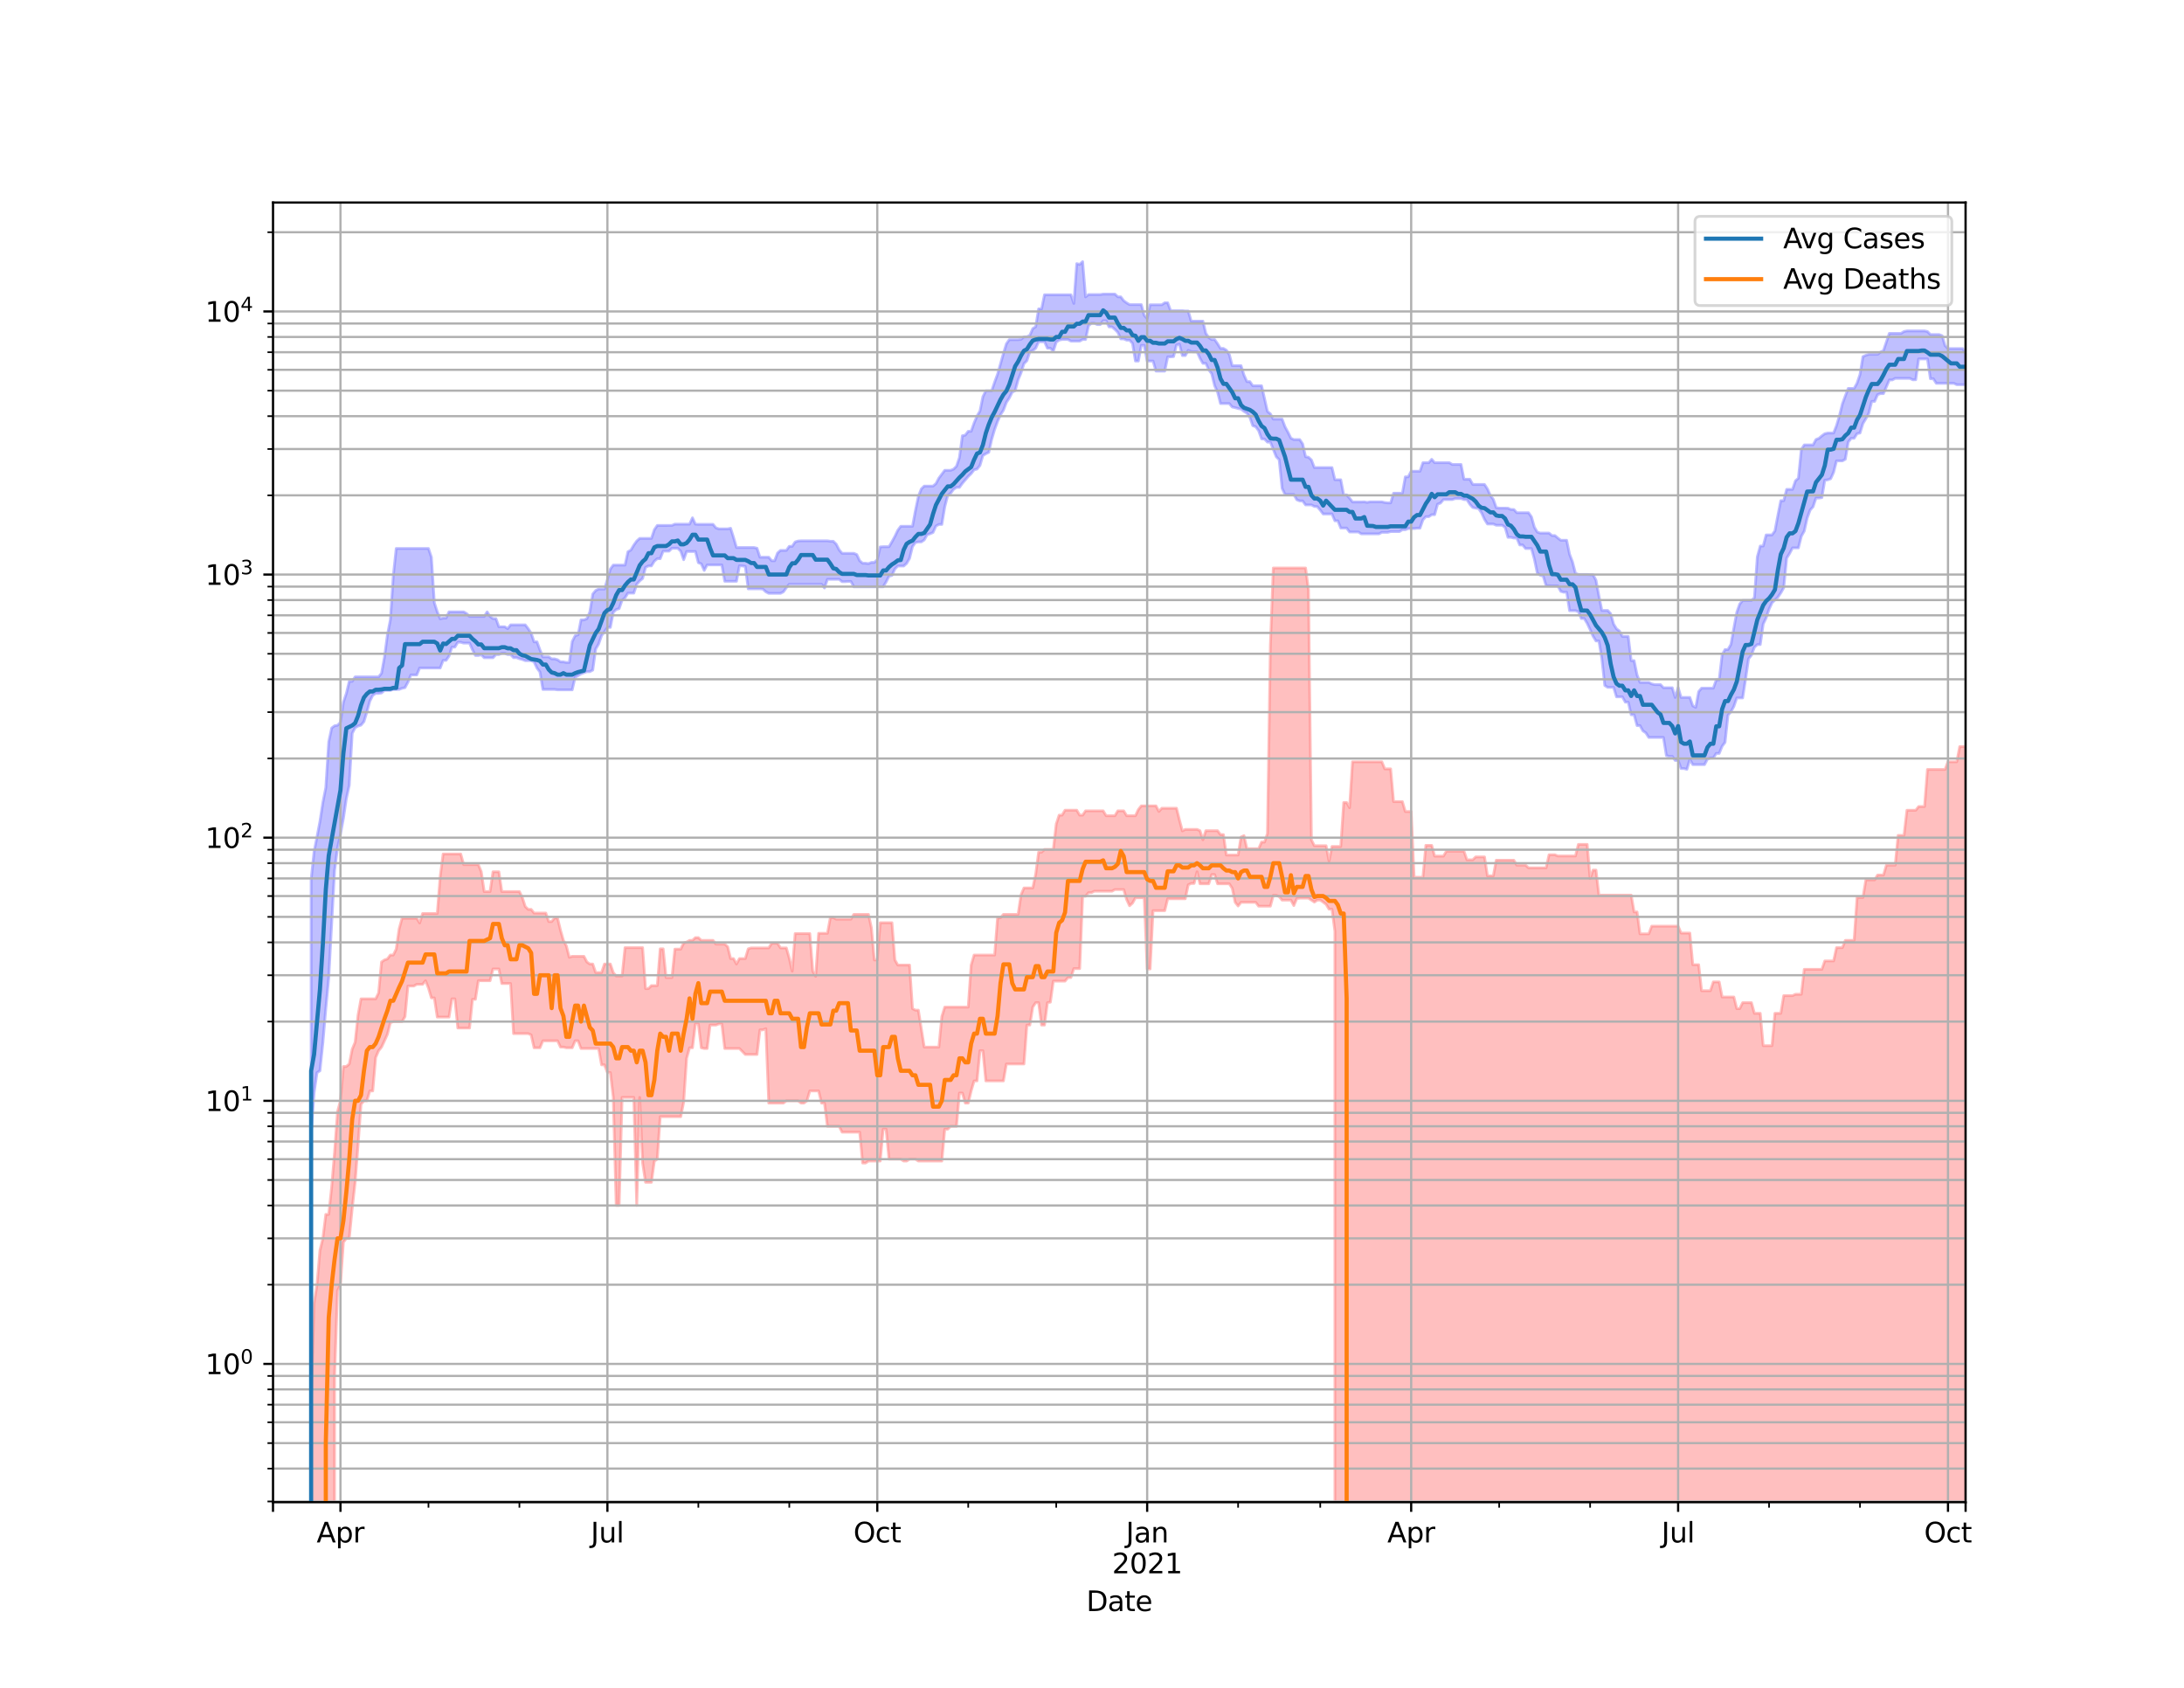 <?xml version="1.0" encoding="utf-8" standalone="no"?>
<!DOCTYPE svg PUBLIC "-//W3C//DTD SVG 1.1//EN"
  "http://www.w3.org/Graphics/SVG/1.1/DTD/svg11.dtd">
<svg height="612pt" version="1.1" viewBox="0 0 792 612" width="792pt" xmlns="http://www.w3.org/2000/svg" xmlns:xlink="http://www.w3.org/1999/xlink">
 <defs>
  <style type="text/css">*{stroke-linecap:butt;stroke-linejoin:round;}</style>
 </defs>
 <g id="figure_1">
  <g id="patch_1">
   <path d="M 0 612 
L 792 612 
L 792 0 
L 0 0 
z
" style="fill:#ffffff;"/>
  </g>
  <g id="axes_1">
   <g id="patch_2">
    <path d="M 99 544.68 
L 712.8 544.68 
L 712.8 73.44 
L 99 73.44 
z
" style="fill:#ffffff;"/>
   </g>
   <g id="PolyCollection_1">
    <path clip-path="url(#p68e2955192)" d="M 99 95897.361 
L 99 95897.361 
L 100.064 95897.361 
L 101.128 95897.361 
L 102.191 95897.361 
L 103.255 95897.361 
L 104.319 95897.361 
L 105.383 95897.361 
L 106.446 95897.361 
L 107.51 95897.361 
L 108.574 95897.361 
L 109.638 95897.361 
L 110.702 95897.361 
L 111.765 95897.361 
L 112.829 318.93 
L 113.893 308.797 
L 114.957 303.446 
L 116.02 297.873 
L 117.084 290.965 
L 118.148 285.604 
L 119.212 268.974 
L 120.276 263.971 
L 121.339 263.169 
L 122.403 262.983 
L 123.467 261.927 
L 124.531 254.595 
L 125.594 251.453 
L 126.658 247.05 
L 127.722 247.05 
L 128.786 245.436 
L 129.85 245.436 
L 130.913 245.436 
L 131.977 245.436 
L 133.041 245.436 
L 134.105 245.436 
L 135.168 245.436 
L 136.232 245.436 
L 137.296 245.436 
L 138.36 244.118 
L 139.424 238.245 
L 140.487 230.236 
L 141.551 224.802 
L 142.615 208.816 
L 143.679 198.875 
L 144.742 198.875 
L 145.806 198.875 
L 146.87 198.875 
L 147.934 198.875 
L 148.998 198.875 
L 150.061 198.875 
L 151.125 198.875 
L 152.189 198.875 
L 153.253 198.875 
L 154.316 198.875 
L 155.38 198.875 
L 156.444 202.051 
L 157.508 218.553 
L 158.572 221.851 
L 159.635 224.385 
L 160.699 224.111 
L 161.763 224.111 
L 162.827 221.851 
L 163.89 221.851 
L 164.954 221.851 
L 166.018 221.851 
L 167.082 221.851 
L 168.146 221.851 
L 169.209 222.47 
L 170.273 223.527 
L 171.337 223.527 
L 172.401 223.527 
L 173.464 223.527 
L 174.528 223.527 
L 175.592 223.527 
L 176.656 221.863 
L 177.72 223.527 
L 178.783 224.305 
L 179.847 224.305 
L 180.911 227.259 
L 181.975 227.259 
L 183.038 227.259 
L 184.102 227.952 
L 185.166 226.578 
L 186.23 226.578 
L 187.294 226.578 
L 188.357 226.578 
L 189.421 226.578 
L 190.485 226.578 
L 191.549 227.952 
L 192.612 229.573 
L 193.676 232.735 
L 194.74 232.735 
L 195.804 235.642 
L 196.868 238.169 
L 197.931 238.169 
L 198.995 238.169 
L 200.059 238.907 
L 201.123 238.907 
L 202.186 239.22 
L 203.25 239.987 
L 204.314 239.987 
L 205.378 240.201 
L 206.442 240.201 
L 207.505 232.616 
L 208.569 230.504 
L 209.633 230.187 
L 210.697 224.759 
L 211.76 224.759 
L 212.824 224.336 
L 213.888 221.926 
L 214.952 215.404 
L 216.016 214.126 
L 217.079 213.601 
L 218.143 213.601 
L 219.207 213.601 
L 220.271 210.089 
L 221.334 206.339 
L 222.398 204.895 
L 223.462 204.895 
L 224.526 204.895 
L 225.59 204.895 
L 226.653 204.895 
L 227.717 200.053 
L 228.781 199.457 
L 229.845 197.66 
L 230.908 196.178 
L 231.972 195.228 
L 233.036 195.228 
L 234.1 195.228 
L 235.164 195.228 
L 236.227 195.228 
L 237.291 192.064 
L 238.355 190.526 
L 239.419 190.526 
L 240.482 190.526 
L 241.546 190.526 
L 242.61 190.51 
L 243.674 190.51 
L 244.738 190.051 
L 245.801 190.051 
L 246.865 190.051 
L 247.929 190.051 
L 248.993 190.051 
L 250.056 190.051 
L 251.12 187.752 
L 252.184 190.051 
L 253.248 190.123 
L 254.312 190.123 
L 255.375 190.123 
L 256.439 190.123 
L 257.503 190.123 
L 258.567 190.123 
L 259.631 191.409 
L 260.694 191.757 
L 261.758 191.757 
L 262.822 191.757 
L 263.886 191.757 
L 264.949 191.541 
L 266.013 194.88 
L 267.077 198.527 
L 268.141 198.527 
L 269.205 198.527 
L 270.268 198.527 
L 271.332 198.527 
L 272.396 198.527 
L 273.46 198.527 
L 274.523 198.783 
L 275.587 202.044 
L 276.651 202.044 
L 277.715 202.044 
L 278.779 202.044 
L 279.842 203.331 
L 280.906 203.331 
L 281.97 200.524 
L 283.034 199.567 
L 284.097 199.567 
L 285.161 199.567 
L 286.225 198.091 
L 287.289 198.091 
L 288.353 196.507 
L 289.416 196.172 
L 290.48 196.089 
L 291.544 196.089 
L 292.608 196.089 
L 293.671 196.089 
L 294.735 196.089 
L 295.799 196.089 
L 296.863 196.089 
L 297.927 196.089 
L 298.99 196.089 
L 300.054 196.089 
L 301.118 196.259 
L 302.182 196.259 
L 303.245 197.303 
L 304.309 199.373 
L 305.373 200.63 
L 306.437 200.63 
L 307.501 200.63 
L 308.564 200.63 
L 309.628 200.63 
L 310.692 201.066 
L 311.756 203.316 
L 312.819 204.226 
L 313.883 204.226 
L 314.947 204.361 
L 316.011 203.934 
L 317.075 203.934 
L 318.138 202.922 
L 319.202 198.302 
L 320.266 198.234 
L 321.33 198.234 
L 322.393 198.234 
L 323.457 196.436 
L 324.521 194.471 
L 325.585 192.266 
L 326.649 190.826 
L 327.712 190.826 
L 328.776 190.826 
L 329.84 190.826 
L 330.904 190.826 
L 331.967 185.153 
L 333.031 180.044 
L 334.095 177.291 
L 335.159 176.252 
L 336.223 176.252 
L 337.286 176.252 
L 338.35 176.252 
L 339.414 175.342 
L 340.478 173.35 
L 341.541 171.933 
L 342.605 170.532 
L 343.669 170.532 
L 344.733 170.532 
L 345.797 170.115 
L 346.86 169.058 
L 347.924 165.929 
L 348.988 157.99 
L 350.052 157.78 
L 351.115 156.381 
L 352.179 156.381 
L 353.243 153.364 
L 354.307 150.861 
L 355.371 149.055 
L 356.434 143.849 
L 357.498 141.699 
L 358.562 141.699 
L 359.626 141.699 
L 360.689 138.562 
L 361.753 135.667 
L 362.817 131.956 
L 363.881 128.165 
L 364.945 124.679 
L 366.008 123.163 
L 367.072 123.163 
L 368.136 123.163 
L 369.2 123.163 
L 370.263 123.048 
L 371.327 122.146 
L 372.391 122.131 
L 373.455 121.587 
L 374.519 119.152 
L 375.582 118.477 
L 376.646 112 
L 377.71 112 
L 378.774 106.887 
L 379.837 106.887 
L 380.901 106.887 
L 381.965 106.887 
L 383.029 106.887 
L 384.093 106.887 
L 385.156 106.887 
L 386.22 106.887 
L 387.284 106.887 
L 388.348 106.887 
L 389.411 110.029 
L 390.475 95.592 
L 391.539 95.893 
L 392.603 94.86 
L 393.667 107.656 
L 394.73 106.808 
L 395.794 106.808 
L 396.858 106.808 
L 397.922 106.808 
L 398.985 106.808 
L 400.049 106.637 
L 401.113 106.637 
L 402.177 106.637 
L 403.241 106.637 
L 404.304 106.637 
L 405.368 107.632 
L 406.432 107.632 
L 407.496 109.041 
L 408.559 109.812 
L 409.623 110.446 
L 410.687 110.446 
L 411.751 110.446 
L 412.815 110.446 
L 413.878 110.446 
L 414.942 114.327 
L 416.006 115.534 
L 417.07 110.507 
L 418.133 110.507 
L 419.197 110.507 
L 420.261 110.507 
L 421.325 110.507 
L 422.389 109.787 
L 423.452 109.787 
L 424.516 112.66 
L 425.58 112.66 
L 426.644 112.66 
L 427.707 112.66 
L 428.771 112.66 
L 429.835 112.78 
L 430.899 112.78 
L 431.963 116.444 
L 433.026 116.444 
L 434.09 116.444 
L 435.154 116.444 
L 436.218 116.444 
L 437.281 120.87 
L 438.345 122.412 
L 439.409 123.115 
L 440.473 123.115 
L 441.537 124.634 
L 442.6 126.343 
L 443.664 126.343 
L 444.728 126.981 
L 445.792 128.551 
L 446.855 132.587 
L 447.919 132.587 
L 448.983 132.587 
L 450.047 132.587 
L 451.111 135.996 
L 452.174 138.366 
L 453.238 138.366 
L 454.302 139.875 
L 455.366 139.875 
L 456.429 139.875 
L 457.493 139.875 
L 458.557 144.482 
L 459.621 149.18 
L 460.685 150.061 
L 461.748 151.958 
L 462.812 151.958 
L 463.876 151.958 
L 464.94 151.958 
L 466.003 154.77 
L 467.067 156.714 
L 468.131 158.892 
L 469.195 159.385 
L 470.259 159.385 
L 471.322 159.385 
L 472.386 160.944 
L 473.45 165.615 
L 474.514 165.794 
L 475.577 166.785 
L 476.641 169.541 
L 477.705 169.541 
L 478.769 169.541 
L 479.833 169.541 
L 480.896 169.541 
L 481.96 169.541 
L 483.024 169.541 
L 484.088 173.951 
L 485.151 173.951 
L 486.215 173.951 
L 487.279 179.444 
L 488.343 179.444 
L 489.407 180.639 
L 490.47 182.01 
L 491.534 182.01 
L 492.598 182.01 
L 493.662 182.01 
L 494.725 181.957 
L 495.789 182.164 
L 496.853 181.957 
L 497.917 181.957 
L 498.981 181.957 
L 500.044 181.957 
L 501.108 181.957 
L 502.172 182.21 
L 503.236 182.343 
L 504.299 182.343 
L 505.363 178.84 
L 506.427 178.84 
L 507.491 178.84 
L 508.555 178.84 
L 509.618 172.9 
L 510.682 172.9 
L 511.746 170.87 
L 512.81 170.87 
L 513.873 170.87 
L 514.937 170.87 
L 516.001 167.768 
L 517.065 167.768 
L 518.129 167.768 
L 519.192 166.54 
L 520.256 167.768 
L 521.32 167.768 
L 522.384 167.768 
L 523.447 167.768 
L 524.511 167.768 
L 525.575 167.768 
L 526.639 168.403 
L 527.703 168.403 
L 528.766 168.403 
L 529.83 168.403 
L 530.894 173.772 
L 531.958 173.772 
L 533.021 173.772 
L 534.085 175.657 
L 535.149 175.657 
L 536.213 175.657 
L 537.277 175.657 
L 538.34 175.657 
L 539.404 177.283 
L 540.468 179.651 
L 541.532 181.077 
L 542.595 184.071 
L 543.659 184.24 
L 544.723 184.24 
L 545.787 184.24 
L 546.851 184.27 
L 547.914 184.736 
L 548.978 184.743 
L 550.042 185.906 
L 551.106 185.906 
L 552.169 185.906 
L 553.233 185.906 
L 554.297 185.906 
L 555.361 187.403 
L 556.425 191.156 
L 557.488 192.946 
L 558.552 193.293 
L 559.616 193.293 
L 560.68 193.293 
L 561.744 193.293 
L 562.807 194.191 
L 563.871 194.191 
L 564.935 195.084 
L 565.999 195.895 
L 567.062 195.895 
L 568.126 195.895 
L 569.19 200.989 
L 570.254 203.752 
L 571.318 207.879 
L 572.381 208.303 
L 573.445 208.303 
L 574.509 208.303 
L 575.573 208.303 
L 576.636 208.39 
L 577.7 208.39 
L 578.764 210.392 
L 579.828 216.088 
L 580.892 221.343 
L 581.955 221.343 
L 583.019 221.343 
L 584.083 222.499 
L 585.147 226.27 
L 586.21 228.025 
L 587.274 228.799 
L 588.338 230.781 
L 589.402 230.781 
L 590.466 230.781 
L 591.529 239.545 
L 592.593 239.545 
L 593.657 244.722 
L 594.721 247.431 
L 595.784 247.431 
L 596.848 247.431 
L 597.912 247.431 
L 598.976 247.978 
L 600.04 248.237 
L 601.103 248.237 
L 602.167 248.237 
L 603.231 249.371 
L 604.295 249.371 
L 605.358 249.371 
L 606.422 249.371 
L 607.486 252.885 
L 608.55 249.293 
L 609.614 252.885 
L 610.677 252.885 
L 611.741 252.885 
L 612.805 252.885 
L 613.869 255.933 
L 614.932 256.485 
L 615.996 250.778 
L 617.06 249.516 
L 618.124 249.516 
L 619.188 249.516 
L 620.251 249.516 
L 621.315 249.516 
L 622.379 246.505 
L 623.443 246.505 
L 624.506 237.451 
L 625.57 235.514 
L 626.634 235.514 
L 627.698 233.649 
L 628.762 227.733 
L 629.825 222.012 
L 630.889 219.017 
L 631.953 217.739 
L 633.017 217.739 
L 634.08 217.739 
L 635.144 217.739 
L 636.208 216.757 
L 637.272 201.88 
L 638.336 197.994 
L 639.399 197.994 
L 640.463 193.97 
L 641.527 193.97 
L 642.591 193.97 
L 643.654 192.508 
L 644.718 186.862 
L 645.782 181.543 
L 646.846 181.543 
L 647.91 177.442 
L 648.973 177.442 
L 650.037 177.442 
L 651.101 174.33 
L 652.165 173.405 
L 653.228 162.977 
L 654.292 161.322 
L 655.356 161.322 
L 656.42 161.322 
L 657.484 161.322 
L 658.547 159.359 
L 659.611 158.944 
L 660.675 158.044 
L 661.739 157.263 
L 662.802 157.021 
L 663.866 157.021 
L 664.93 157.021 
L 665.994 154.307 
L 667.058 150.721 
L 668.121 146.43 
L 669.185 143.526 
L 670.249 140.834 
L 671.313 140.834 
L 672.376 140.834 
L 673.44 138.941 
L 674.504 135.798 
L 675.568 129.306 
L 676.632 128.82 
L 677.695 128.475 
L 678.759 128.475 
L 679.823 128.475 
L 680.887 128.475 
L 681.95 127.662 
L 683.014 127.135 
L 684.078 123.983 
L 685.142 120.887 
L 686.206 120.887 
L 687.269 120.887 
L 688.333 120.887 
L 689.397 120.887 
L 690.461 120.212 
L 691.524 119.984 
L 692.588 119.984 
L 693.652 119.984 
L 694.716 119.984 
L 695.78 119.984 
L 696.843 119.984 
L 697.907 119.984 
L 698.971 120.212 
L 700.035 121.312 
L 701.098 121.312 
L 702.162 121.312 
L 703.226 121.312 
L 704.29 121.728 
L 705.354 125.308 
L 706.417 126.388 
L 707.481 126.388 
L 708.545 126.388 
L 709.609 126.388 
L 710.672 126.388 
L 711.736 126.388 
L 712.8 128.151 
L 712.8 139.488 
L 712.8 139.488 
L 711.736 139.488 
L 710.672 139.488 
L 709.609 139.488 
L 708.545 138.993 
L 707.481 138.993 
L 706.417 138.993 
L 705.354 138.993 
L 704.29 138.993 
L 703.226 138.993 
L 702.162 138.993 
L 701.098 137.331 
L 700.035 137.331 
L 698.971 130.138 
L 697.907 130.138 
L 696.843 130.138 
L 695.78 130.138 
L 694.716 137.691 
L 693.652 137.709 
L 692.588 137.196 
L 691.524 137.196 
L 690.461 137.196 
L 689.397 137.196 
L 688.333 137.196 
L 687.269 137.196 
L 686.206 137.756 
L 685.142 137.756 
L 684.078 140.254 
L 683.014 142.707 
L 681.95 142.707 
L 680.887 143.086 
L 679.823 145.541 
L 678.759 145.541 
L 677.695 149.855 
L 676.632 151.817 
L 675.568 153.569 
L 674.504 157.006 
L 673.44 157.243 
L 672.376 158.912 
L 671.313 158.912 
L 670.249 160.282 
L 669.185 166.517 
L 668.121 167.106 
L 667.058 167.106 
L 665.994 167.106 
L 664.93 171.262 
L 663.866 173.593 
L 662.802 173.983 
L 661.739 174.13 
L 660.675 180.436 
L 659.611 180.588 
L 658.547 180.588 
L 657.484 183.761 
L 656.42 184.94 
L 655.356 187.818 
L 654.292 192.556 
L 653.228 194.433 
L 652.165 198.671 
L 651.101 198.671 
L 650.037 198.671 
L 648.973 200.682 
L 647.91 202.391 
L 646.846 213.105 
L 645.782 214.993 
L 644.718 216.555 
L 643.654 217.562 
L 642.591 218.579 
L 641.527 220.903 
L 640.463 224.05 
L 639.399 226.29 
L 638.336 233.71 
L 637.272 233.71 
L 636.208 234.7 
L 635.144 237.543 
L 634.08 238.907 
L 633.017 246.225 
L 631.953 253.067 
L 630.889 253.067 
L 629.825 253.067 
L 628.762 256.142 
L 627.698 258.106 
L 626.634 259.308 
L 625.57 269.171 
L 624.506 270.58 
L 623.443 273.173 
L 622.379 273.173 
L 621.315 274.83 
L 620.251 274.83 
L 619.188 275.224 
L 618.124 277.251 
L 617.06 277.251 
L 615.996 277.251 
L 614.932 277.251 
L 613.869 277.251 
L 612.805 275.328 
L 611.741 278.946 
L 610.677 278.674 
L 609.614 278.674 
L 608.55 275.727 
L 607.486 275.727 
L 606.422 274.236 
L 605.358 274.236 
L 604.295 273.993 
L 603.231 267.393 
L 602.167 267.393 
L 601.103 267.393 
L 600.04 267.393 
L 598.976 267.393 
L 597.912 267.393 
L 596.848 265.721 
L 595.784 265.015 
L 594.721 263.091 
L 593.657 263.091 
L 592.593 259.166 
L 591.529 259.166 
L 590.466 254.595 
L 589.402 254.595 
L 588.338 252.667 
L 587.274 252.667 
L 586.21 252.667 
L 585.147 249.226 
L 584.083 249.226 
L 583.019 249.226 
L 581.955 248.553 
L 580.892 238.838 
L 579.828 232.408 
L 578.764 232.408 
L 577.7 230.674 
L 576.636 228.253 
L 575.573 226.022 
L 574.509 224.269 
L 573.445 224.269 
L 572.381 221.794 
L 571.318 221.44 
L 570.254 221.44 
L 569.19 221.44 
L 568.126 214.736 
L 567.062 214.736 
L 565.999 214.423 
L 564.935 212.441 
L 563.871 212.441 
L 562.807 212.441 
L 561.744 212.4 
L 560.68 212.4 
L 559.616 208.858 
L 558.552 208.582 
L 557.488 207.834 
L 556.425 202.744 
L 555.361 198.889 
L 554.297 198.889 
L 553.233 198.889 
L 552.169 197.596 
L 551.106 197.596 
L 550.042 195.084 
L 548.978 195.084 
L 547.914 194.841 
L 546.851 194.841 
L 545.787 191.175 
L 544.723 190.456 
L 543.659 190.456 
L 542.595 190.456 
L 541.532 189.998 
L 540.468 189.998 
L 539.404 189.998 
L 538.34 188.308 
L 537.277 185.988 
L 536.213 184.404 
L 535.149 184.235 
L 534.085 184.025 
L 533.021 182.857 
L 531.958 181.173 
L 530.894 181.139 
L 529.83 180.773 
L 528.766 180.773 
L 527.703 180.773 
L 526.639 181.139 
L 525.575 181.139 
L 524.511 181.139 
L 523.447 181.139 
L 522.384 182.411 
L 521.32 182.808 
L 520.256 186.623 
L 519.192 186.623 
L 518.129 187.348 
L 517.065 187.348 
L 516.001 188.488 
L 514.937 191.516 
L 513.873 191.516 
L 512.81 191.655 
L 511.746 191.655 
L 510.682 191.655 
L 509.618 192.075 
L 508.555 192.075 
L 507.491 192.749 
L 506.427 192.749 
L 505.363 192.749 
L 504.299 192.749 
L 503.236 193.032 
L 502.172 193.032 
L 501.108 193.032 
L 500.044 193.577 
L 498.981 193.577 
L 497.917 193.577 
L 496.853 193.577 
L 495.789 193.577 
L 494.725 193.577 
L 493.662 193.577 
L 492.598 192.895 
L 491.534 192.895 
L 490.47 192.895 
L 489.407 192.895 
L 488.343 191.467 
L 487.279 191.467 
L 486.215 191.467 
L 485.151 188.841 
L 484.088 188.841 
L 483.024 186.366 
L 481.96 186.366 
L 480.896 186.366 
L 479.833 186.366 
L 478.769 184.964 
L 477.705 183.708 
L 476.641 183.628 
L 475.577 183.082 
L 474.514 183.082 
L 473.45 183.082 
L 472.386 181.627 
L 471.322 181.627 
L 470.259 181.199 
L 469.195 179.283 
L 468.131 179.283 
L 467.067 179.283 
L 466.003 179.283 
L 464.94 177.066 
L 463.876 166.677 
L 462.812 165.594 
L 461.748 162.945 
L 460.685 160.303 
L 459.621 160.303 
L 458.557 159.198 
L 457.493 159.129 
L 456.429 156.158 
L 455.366 154.731 
L 454.302 154.344 
L 453.238 151.309 
L 452.174 149.799 
L 451.111 149.169 
L 450.047 148.336 
L 448.983 148.126 
L 447.919 147.815 
L 446.855 147.592 
L 445.792 146.326 
L 444.728 146.326 
L 443.664 146.326 
L 442.6 146.326 
L 441.537 142.164 
L 440.473 139.855 
L 439.409 135.515 
L 438.345 134.068 
L 437.281 131.752 
L 436.218 131.752 
L 435.154 129.897 
L 434.09 127.539 
L 433.026 127.539 
L 431.963 127.476 
L 430.899 127.033 
L 429.835 128.925 
L 428.771 128.925 
L 427.707 124.834 
L 426.644 125.103 
L 425.58 129.301 
L 424.516 129.39 
L 423.452 129.39 
L 422.389 134.556 
L 421.325 134.556 
L 420.261 134.556 
L 419.197 134.556 
L 418.133 130.913 
L 417.07 130.913 
L 416.006 130.913 
L 414.942 125.248 
L 413.878 125.248 
L 412.815 130.913 
L 411.751 130.913 
L 410.687 124.492 
L 409.623 123.337 
L 408.559 123.337 
L 407.496 122.872 
L 406.432 122.872 
L 405.368 120.516 
L 404.304 119.43 
L 403.241 118.528 
L 402.177 118.528 
L 401.113 116.317 
L 400.049 116.317 
L 398.985 117.696 
L 397.922 117.696 
L 396.858 117.203 
L 395.794 117.203 
L 394.73 118.125 
L 393.667 123.095 
L 392.603 123.095 
L 391.539 123.676 
L 390.475 123.676 
L 389.411 123.676 
L 388.348 123.676 
L 387.284 123.095 
L 386.22 123.095 
L 385.156 123.095 
L 384.093 123.324 
L 383.029 124.052 
L 381.965 127.351 
L 380.901 126.259 
L 379.837 126.259 
L 378.774 123.919 
L 377.71 123.919 
L 376.646 123.919 
L 375.582 126.246 
L 374.519 127.127 
L 373.455 127.578 
L 372.391 130.806 
L 371.327 131.851 
L 370.263 135.204 
L 369.2 137.738 
L 368.136 141.621 
L 367.072 142.187 
L 366.008 144.305 
L 364.945 145.924 
L 363.881 148.743 
L 362.817 150.396 
L 361.753 152.807 
L 360.689 155.707 
L 359.626 159.317 
L 358.562 164.013 
L 357.498 164.522 
L 356.434 165.188 
L 355.371 168.773 
L 354.307 170.085 
L 353.243 170.358 
L 352.179 171.731 
L 351.115 172.75 
L 350.052 174.009 
L 348.988 175.248 
L 347.924 176.717 
L 346.86 176.717 
L 345.797 177.428 
L 344.733 178.862 
L 343.669 179.671 
L 342.605 183.761 
L 341.541 190.161 
L 340.478 190.161 
L 339.414 190.718 
L 338.35 193.072 
L 337.286 193.53 
L 336.223 193.885 
L 335.159 195.779 
L 334.095 196.498 
L 333.031 196.498 
L 331.967 196.723 
L 330.904 198.182 
L 329.84 202.477 
L 328.776 204.289 
L 327.712 205.232 
L 326.649 205.232 
L 325.585 205.232 
L 324.521 206.287 
L 323.457 208.632 
L 322.393 208.917 
L 321.33 211.02 
L 320.266 212.776 
L 319.202 212.776 
L 318.138 212.776 
L 317.075 212.776 
L 316.011 212.776 
L 314.947 212.776 
L 313.883 212.776 
L 312.819 212.776 
L 311.756 212.776 
L 310.692 212.776 
L 309.628 212.776 
L 308.564 210.83 
L 307.501 210.83 
L 306.437 210.914 
L 305.373 210.914 
L 304.309 210.05 
L 303.245 210.05 
L 302.182 210.05 
L 301.118 210.05 
L 300.054 210.05 
L 298.99 213.198 
L 297.927 211.819 
L 296.863 211.819 
L 295.799 211.819 
L 294.735 211.819 
L 293.671 211.819 
L 292.608 211.819 
L 291.544 211.819 
L 290.48 211.819 
L 289.416 211.819 
L 288.353 211.819 
L 287.289 211.819 
L 286.225 211.819 
L 285.161 213.086 
L 284.097 214.591 
L 283.034 215.139 
L 281.97 215.139 
L 280.906 215.139 
L 279.842 215.139 
L 278.779 215.139 
L 277.715 214.591 
L 276.651 213.591 
L 275.587 213.507 
L 274.523 213.507 
L 273.46 213.507 
L 272.396 213.507 
L 271.332 213.507 
L 270.268 205.382 
L 269.205 205.194 
L 268.141 205.148 
L 267.077 210.773 
L 266.013 210.773 
L 264.949 210.773 
L 263.886 210.773 
L 262.822 210.773 
L 261.758 204.838 
L 260.694 204.838 
L 259.631 204.838 
L 258.567 204.838 
L 257.503 204.838 
L 256.439 204.838 
L 255.375 206.839 
L 254.312 204.448 
L 253.248 204.031 
L 252.184 199.978 
L 251.12 199.978 
L 250.056 199.978 
L 248.993 199.978 
L 247.929 202.947 
L 246.865 199.87 
L 245.801 198.806 
L 244.738 198.806 
L 243.674 198.806 
L 242.61 199.843 
L 241.546 199.843 
L 240.482 199.843 
L 239.419 202.571 
L 238.355 202.571 
L 237.291 203.467 
L 236.227 205.194 
L 235.164 205.194 
L 234.1 205.715 
L 233.036 209.766 
L 231.972 210.641 
L 230.908 211.841 
L 229.845 215.051 
L 228.781 215.051 
L 227.717 215.051 
L 226.653 216.768 
L 225.59 217.64 
L 224.526 220.674 
L 223.462 221.021 
L 222.398 221.984 
L 221.334 227.496 
L 220.271 227.496 
L 219.207 229.01 
L 218.143 230.504 
L 217.079 233.519 
L 216.016 235.323 
L 214.952 242.974 
L 213.888 243.532 
L 212.824 243.532 
L 211.76 243.922 
L 210.697 244.345 
L 209.633 244.982 
L 208.569 245.548 
L 207.505 250.136 
L 206.442 250.136 
L 205.378 250.136 
L 204.314 250.136 
L 203.25 250.136 
L 202.186 250.136 
L 201.123 249.989 
L 200.059 249.989 
L 198.995 249.989 
L 197.931 249.989 
L 196.868 249.989 
L 195.804 243.659 
L 194.74 242.245 
L 193.676 240.023 
L 192.612 239.554 
L 191.549 239.554 
L 190.485 239.554 
L 189.421 239.133 
L 188.357 238.855 
L 187.294 238.442 
L 186.23 238.468 
L 185.166 237.334 
L 184.102 237.334 
L 183.038 236.845 
L 181.975 236.845 
L 180.911 237.334 
L 179.847 237.334 
L 178.783 238.502 
L 177.72 238.502 
L 176.656 238.502 
L 175.592 238.502 
L 174.528 237.434 
L 173.464 237.661 
L 172.401 237.661 
L 171.337 235.626 
L 170.273 233.178 
L 169.209 233.178 
L 168.146 233.178 
L 167.082 232.885 
L 166.018 232.885 
L 164.954 234.629 
L 163.89 234.629 
L 162.827 237.897 
L 161.763 239.448 
L 160.699 239.448 
L 159.635 242.216 
L 158.572 242.216 
L 157.508 242.216 
L 156.444 242.216 
L 155.38 242.216 
L 154.316 242.216 
L 153.253 242.216 
L 152.189 242.216 
L 151.125 244.732 
L 150.061 244.732 
L 148.998 244.732 
L 147.934 247.346 
L 146.87 249.326 
L 145.806 249.572 
L 144.742 249.978 
L 143.679 250 
L 142.615 250 
L 141.551 250.319 
L 140.487 250.319 
L 139.424 250.319 
L 138.36 251.254 
L 137.296 251.417 
L 136.232 251.417 
L 135.168 252.139 
L 134.105 254.255 
L 133.041 258.161 
L 131.977 261.656 
L 130.913 262.921 
L 129.85 263.263 
L 128.786 263.876 
L 127.722 265.92 
L 126.658 284.704 
L 125.594 289.588 
L 124.531 296.737 
L 123.467 302.551 
L 122.403 307.416 
L 121.339 315.6 
L 120.276 334.93 
L 119.212 354.598 
L 118.148 365.723 
L 117.084 378.139 
L 116.02 388.268 
L 114.957 388.91 
L 113.893 396.335 
L 112.829 411.058 
L 111.765 95897.361 
L 110.702 95897.361 
L 109.638 95897.361 
L 108.574 95897.361 
L 107.51 95897.361 
L 106.446 95897.361 
L 105.383 95897.361 
L 104.319 95897.361 
L 103.255 95897.361 
L 102.191 95897.361 
L 101.128 95897.361 
L 100.064 95897.361 
L 99 95897.361 
z
" style="fill:#8080ff;fill-opacity:0.5;stroke:#8080ff;stroke-opacity:0.5;"/>
   </g>
   <g id="PolyCollection_2">
    <path clip-path="url(#p68e2955192)" d="M 99 95897.361 
L 99 95897.361 
L 100.064 95897.361 
L 101.128 95897.361 
L 102.191 95897.361 
L 103.255 95897.361 
L 104.319 95897.361 
L 105.383 95897.361 
L 106.446 95897.361 
L 107.51 95897.361 
L 108.574 95897.361 
L 109.638 95897.361 
L 110.702 95897.361 
L 111.765 95897.361 
L 112.829 509.319 
L 113.893 472.555 
L 114.957 465.822 
L 116.02 453.388 
L 117.084 449.022 
L 118.148 440.333 
L 119.212 440.333 
L 120.276 430.421 
L 121.339 417.629 
L 122.403 403.046 
L 123.467 399.138 
L 124.531 386.704 
L 125.594 386.704 
L 126.658 385.793 
L 127.722 380.449 
L 128.786 377.89 
L 129.85 368.005 
L 130.913 362.18 
L 131.977 362.18 
L 133.041 362.18 
L 134.105 362.18 
L 135.168 362.18 
L 136.232 362.18 
L 137.296 360.029 
L 138.36 348.801 
L 139.424 348.07 
L 140.487 347.709 
L 141.551 346.296 
L 142.615 346.296 
L 143.679 344.153 
L 144.742 336.82 
L 145.806 332.955 
L 146.87 332.955 
L 147.934 332.955 
L 148.998 332.955 
L 150.061 332.955 
L 151.125 332.955 
L 152.189 334.667 
L 153.253 331.23 
L 154.316 331.23 
L 155.38 331.23 
L 156.444 331.23 
L 157.508 331.23 
L 158.572 331.23 
L 159.635 317.809 
L 160.699 309.648 
L 161.763 309.648 
L 162.827 309.648 
L 163.89 309.648 
L 164.954 309.648 
L 166.018 309.648 
L 167.082 309.648 
L 168.146 313.502 
L 169.209 313.502 
L 170.273 313.502 
L 171.337 313.502 
L 172.401 313.502 
L 173.464 313.502 
L 174.528 316.099 
L 175.592 323.275 
L 176.656 323.275 
L 177.72 323.275 
L 178.783 316.099 
L 179.847 316.099 
L 180.911 316.099 
L 181.975 323.275 
L 183.038 323.275 
L 184.102 323.275 
L 185.166 323.275 
L 186.23 323.275 
L 187.294 323.275 
L 188.357 323.275 
L 189.421 325.456 
L 190.485 328.732 
L 191.549 329.729 
L 192.612 329.729 
L 193.676 331.069 
L 194.74 331.069 
L 195.804 331.069 
L 196.868 331.069 
L 197.931 331.069 
L 198.995 334.146 
L 200.059 334.146 
L 201.123 332.871 
L 202.186 332.871 
L 203.25 337.283 
L 204.314 340.981 
L 205.378 342.962 
L 206.442 347.114 
L 207.505 346.762 
L 208.569 346.762 
L 209.633 346.762 
L 210.697 346.762 
L 211.76 346.762 
L 212.824 348.801 
L 213.888 349.545 
L 214.952 349.545 
L 216.016 352.664 
L 217.079 352.664 
L 218.143 352.664 
L 219.207 349.545 
L 220.271 349.545 
L 221.334 349.545 
L 222.398 352.664 
L 223.462 353.897 
L 224.526 353.897 
L 225.59 353.897 
L 226.653 343.608 
L 227.717 343.608 
L 228.781 343.608 
L 229.845 343.608 
L 230.908 343.608 
L 231.972 343.608 
L 233.036 343.608 
L 234.1 358.448 
L 235.164 358.448 
L 236.227 357.375 
L 237.291 357.375 
L 238.355 357.375 
L 239.419 344.044 
L 240.482 344.044 
L 241.546 354.456 
L 242.61 354.456 
L 243.674 354.456 
L 244.738 344.153 
L 245.801 344.153 
L 246.865 344.153 
L 247.929 341.908 
L 248.993 341.596 
L 250.056 340.981 
L 251.12 340.981 
L 252.184 339.975 
L 253.248 339.975 
L 254.312 340.981 
L 255.375 340.981 
L 256.439 340.981 
L 257.503 340.981 
L 258.567 340.981 
L 259.631 342.326 
L 260.694 342.326 
L 261.758 342.326 
L 262.822 342.326 
L 263.886 343.283 
L 264.949 347.589 
L 266.013 347.589 
L 267.077 349.545 
L 268.141 347.589 
L 269.205 347.589 
L 270.268 347.589 
L 271.332 344.044 
L 272.396 343.716 
L 273.46 343.716 
L 274.523 343.716 
L 275.587 343.716 
L 276.651 343.716 
L 277.715 343.716 
L 278.779 343.716 
L 279.842 342.012 
L 280.906 342.012 
L 281.97 342.012 
L 283.034 343.716 
L 284.097 343.716 
L 285.161 343.716 
L 286.225 347.47 
L 287.289 352.127 
L 288.353 338.511 
L 289.416 338.511 
L 290.48 338.511 
L 291.544 338.511 
L 292.608 338.511 
L 293.671 338.511 
L 294.735 352.127 
L 295.799 354.036 
L 296.863 338.415 
L 297.927 338.415 
L 298.99 338.415 
L 300.054 338.415 
L 301.118 332.704 
L 302.182 332.704 
L 303.245 333.291 
L 304.309 333.291 
L 305.373 333.291 
L 306.437 333.291 
L 307.501 333.291 
L 308.564 333.291 
L 309.628 331.553 
L 310.692 331.553 
L 311.756 331.553 
L 312.819 331.553 
L 313.883 331.553 
L 314.947 331.553 
L 316.011 336.453 
L 317.075 348.07 
L 318.138 348.07 
L 319.202 334.58 
L 320.266 334.58 
L 321.33 334.58 
L 322.393 334.58 
L 323.457 334.58 
L 324.521 348.07 
L 325.585 349.922 
L 326.649 349.922 
L 327.712 349.922 
L 328.776 349.922 
L 329.84 349.922 
L 330.904 365.723 
L 331.967 366.282 
L 333.031 366.282 
L 334.095 372.983 
L 335.159 379.664 
L 336.223 379.664 
L 337.286 379.664 
L 338.35 379.664 
L 339.414 379.664 
L 340.478 379.664 
L 341.541 368.595 
L 342.605 365.172 
L 343.669 365.172 
L 344.733 365.172 
L 345.797 365.172 
L 346.86 365.172 
L 347.924 365.172 
L 348.988 365.172 
L 350.052 365.172 
L 351.115 365.172 
L 352.179 349.922 
L 353.243 346.296 
L 354.307 346.296 
L 355.371 346.296 
L 356.434 346.296 
L 357.498 346.296 
L 358.562 346.296 
L 359.626 346.296 
L 360.689 346.296 
L 361.753 332.787 
L 362.817 332.787 
L 363.881 331.553 
L 364.945 331.553 
L 366.008 331.553 
L 367.072 331.553 
L 368.136 331.553 
L 369.2 331.553 
L 370.263 324.488 
L 371.327 321.968 
L 372.391 321.968 
L 373.455 321.968 
L 374.519 321.968 
L 375.582 316.945 
L 376.646 308.985 
L 377.71 308.985 
L 378.774 308.009 
L 379.837 308.009 
L 380.901 308.009 
L 381.965 308.009 
L 383.029 298.782 
L 384.093 295.564 
L 385.156 295.564 
L 386.22 293.767 
L 387.284 293.767 
L 388.348 293.767 
L 389.411 293.767 
L 390.475 293.767 
L 391.539 295.564 
L 392.603 295.564 
L 393.667 293.996 
L 394.73 293.996 
L 395.794 293.996 
L 396.858 293.996 
L 397.922 293.996 
L 398.985 293.996 
L 400.049 293.996 
L 401.113 295.769 
L 402.177 295.769 
L 403.241 295.769 
L 404.304 295.769 
L 405.368 293.996 
L 406.432 293.996 
L 407.496 293.996 
L 408.559 295.769 
L 409.623 295.769 
L 410.687 295.769 
L 411.751 295.769 
L 412.815 293.539 
L 413.878 292.201 
L 414.942 292.201 
L 416.006 292.201 
L 417.07 292.201 
L 418.133 292.201 
L 419.197 292.201 
L 420.261 294.225 
L 421.325 293.056 
L 422.389 293.056 
L 423.452 293.056 
L 424.516 293.056 
L 425.58 293.056 
L 426.644 293.056 
L 427.707 297.301 
L 428.771 301.282 
L 429.835 300.739 
L 430.899 300.739 
L 431.963 300.739 
L 433.026 300.739 
L 434.09 300.739 
L 435.154 301.204 
L 436.218 304.488 
L 437.281 301.204 
L 438.345 301.204 
L 439.409 301.204 
L 440.473 301.204 
L 441.537 301.204 
L 442.6 302.631 
L 443.664 302.631 
L 444.728 310.032 
L 445.792 310.032 
L 446.855 310.032 
L 447.919 310.032 
L 448.983 310.032 
L 450.047 303.487 
L 451.111 302.996 
L 452.174 307.734 
L 453.238 307.734 
L 454.302 307.734 
L 455.366 307.734 
L 456.429 307.734 
L 457.493 305.34 
L 458.557 305.34 
L 459.621 302.27 
L 460.685 234.132 
L 461.748 205.953 
L 462.812 205.953 
L 463.876 205.953 
L 464.94 205.953 
L 466.003 205.953 
L 467.067 205.953 
L 468.131 205.953 
L 469.195 205.953 
L 470.259 205.953 
L 471.322 205.953 
L 472.386 205.953 
L 473.45 205.953 
L 474.514 213.998 
L 475.577 304.572 
L 476.641 306.653 
L 477.705 306.653 
L 478.769 306.653 
L 479.833 306.653 
L 480.896 306.653 
L 481.96 312.262 
L 483.024 306.921 
L 484.088 306.921 
L 485.151 306.921 
L 486.215 306.921 
L 487.279 290.995 
L 488.343 290.995 
L 489.407 292.865 
L 490.47 276.214 
L 491.534 276.214 
L 492.598 276.214 
L 493.662 276.214 
L 494.725 276.214 
L 495.789 276.214 
L 496.853 276.214 
L 497.917 276.214 
L 498.981 276.214 
L 500.044 276.214 
L 501.108 276.214 
L 502.172 278.787 
L 503.236 278.787 
L 504.299 278.787 
L 505.363 290.661 
L 506.427 290.661 
L 507.491 290.661 
L 508.555 290.661 
L 509.618 294.258 
L 510.682 294.258 
L 511.746 294.258 
L 512.81 318.101 
L 513.873 318.101 
L 514.937 318.101 
L 516.001 318.101 
L 517.065 306.52 
L 518.129 306.52 
L 519.192 306.52 
L 520.256 310.42 
L 521.32 310.42 
L 522.384 310.42 
L 523.447 310.42 
L 524.511 308.657 
L 525.575 308.657 
L 526.639 308.657 
L 527.703 308.657 
L 528.766 308.657 
L 529.83 308.657 
L 530.894 308.657 
L 531.958 311.756 
L 533.021 311.756 
L 534.085 311.756 
L 535.149 310.713 
L 536.213 310.713 
L 537.277 310.713 
L 538.34 310.713 
L 539.404 317.577 
L 540.468 317.577 
L 541.532 317.577 
L 542.595 311.907 
L 543.659 311.907 
L 544.723 311.907 
L 545.787 311.907 
L 546.851 311.907 
L 547.914 311.907 
L 548.978 311.907 
L 550.042 313.712 
L 551.106 313.712 
L 552.169 313.712 
L 553.233 313.712 
L 554.297 314.672 
L 555.361 314.672 
L 556.425 314.672 
L 557.488 314.672 
L 558.552 314.672 
L 559.616 314.672 
L 560.68 314.672 
L 561.744 309.936 
L 562.807 309.936 
L 563.871 309.936 
L 564.935 310.372 
L 565.999 310.372 
L 567.062 310.372 
L 568.126 310.372 
L 569.19 310.372 
L 570.254 310.372 
L 571.318 310.372 
L 572.381 306.167 
L 573.445 306.167 
L 574.509 306.167 
L 575.573 306.167 
L 576.636 318.573 
L 577.7 315.489 
L 578.764 315.489 
L 579.828 324.556 
L 580.892 324.556 
L 581.955 324.556 
L 583.019 324.556 
L 584.083 324.556 
L 585.147 324.556 
L 586.21 324.556 
L 587.274 324.556 
L 588.338 324.556 
L 589.402 324.556 
L 590.466 324.556 
L 591.529 324.556 
L 592.593 330.67 
L 593.657 330.67 
L 594.721 338.607 
L 595.784 338.607 
L 596.848 338.607 
L 597.912 338.607 
L 598.976 335.819 
L 600.04 335.819 
L 601.103 335.819 
L 602.167 335.819 
L 603.231 335.819 
L 604.295 335.819 
L 605.358 335.819 
L 606.422 335.819 
L 607.486 335.819 
L 608.55 335.819 
L 609.614 338.32 
L 610.677 338.32 
L 611.741 338.32 
L 612.805 338.32 
L 613.869 349.796 
L 614.932 349.796 
L 615.996 349.796 
L 617.06 359.231 
L 618.124 359.231 
L 619.188 359.231 
L 620.251 359.231 
L 621.315 356.036 
L 622.379 356.036 
L 623.443 356.036 
L 624.506 361.506 
L 625.57 361.506 
L 626.634 361.506 
L 627.698 361.506 
L 628.762 361.506 
L 629.825 365.723 
L 630.889 365.723 
L 631.953 363.561 
L 633.017 363.561 
L 634.08 363.561 
L 635.144 363.561 
L 636.208 367.423 
L 637.272 367.423 
L 638.336 367.423 
L 639.399 379.15 
L 640.463 379.15 
L 641.527 379.15 
L 642.591 379.15 
L 643.654 367.423 
L 644.718 367.423 
L 645.782 367.423 
L 646.846 361.008 
L 647.91 361.008 
L 648.973 361.008 
L 650.037 361.008 
L 651.101 360.516 
L 652.165 360.516 
L 653.228 360.516 
L 654.292 351.467 
L 655.356 351.467 
L 656.42 351.467 
L 657.484 351.467 
L 658.547 351.467 
L 659.611 351.467 
L 660.675 351.467 
L 661.739 348.433 
L 662.802 348.433 
L 663.866 348.433 
L 664.93 348.433 
L 665.994 343.608 
L 667.058 343.608 
L 668.121 343.608 
L 669.185 340.981 
L 670.249 340.981 
L 671.313 340.981 
L 672.376 340.981 
L 673.44 325.456 
L 674.504 325.456 
L 675.568 325.456 
L 676.632 319.049 
L 677.695 319.049 
L 678.759 319.049 
L 679.823 319.049 
L 680.887 317.289 
L 681.95 317.289 
L 683.014 317.289 
L 684.078 313.712 
L 685.142 313.712 
L 686.206 313.712 
L 687.269 313.712 
L 688.333 302.915 
L 689.397 302.915 
L 690.461 302.915 
L 691.524 293.799 
L 692.588 293.799 
L 693.652 293.799 
L 694.716 293.799 
L 695.78 292.452 
L 696.843 292.452 
L 697.907 292.452 
L 698.971 278.992 
L 700.035 278.992 
L 701.098 278.992 
L 702.162 278.992 
L 703.226 278.992 
L 704.29 278.992 
L 705.354 278.992 
L 706.417 276.214 
L 707.481 276.214 
L 708.545 276.214 
L 709.609 276.214 
L 710.672 270.711 
L 711.736 270.711 
L 712.8 270.711 
L 712.8 95897.361 
L 712.8 95897.361 
L 711.736 95897.361 
L 710.672 95897.361 
L 709.609 95897.361 
L 708.545 95897.361 
L 707.481 95897.361 
L 706.417 95897.361 
L 705.354 95897.361 
L 704.29 95897.361 
L 703.226 95897.361 
L 702.162 95897.361 
L 701.098 95897.361 
L 700.035 95897.361 
L 698.971 95897.361 
L 697.907 95897.361 
L 696.843 95897.361 
L 695.78 95897.361 
L 694.716 95897.361 
L 693.652 95897.361 
L 692.588 95897.361 
L 691.524 95897.361 
L 690.461 95897.361 
L 689.397 95897.361 
L 688.333 95897.361 
L 687.269 95897.361 
L 686.206 95897.361 
L 685.142 95897.361 
L 684.078 95897.361 
L 683.014 95897.361 
L 681.95 95897.361 
L 680.887 95897.361 
L 679.823 95897.361 
L 678.759 95897.361 
L 677.695 95897.361 
L 676.632 95897.361 
L 675.568 95897.361 
L 674.504 95897.361 
L 673.44 95897.361 
L 672.376 95897.361 
L 671.313 95897.361 
L 670.249 95897.361 
L 669.185 95897.361 
L 668.121 95897.361 
L 667.058 95897.361 
L 665.994 95897.361 
L 664.93 95897.361 
L 663.866 95897.361 
L 662.802 95897.361 
L 661.739 95897.361 
L 660.675 95897.361 
L 659.611 95897.361 
L 658.547 95897.361 
L 657.484 95897.361 
L 656.42 95897.361 
L 655.356 95897.361 
L 654.292 95897.361 
L 653.228 95897.361 
L 652.165 95897.361 
L 651.101 95897.361 
L 650.037 95897.361 
L 648.973 95897.361 
L 647.91 95897.361 
L 646.846 95897.361 
L 645.782 95897.361 
L 644.718 95897.361 
L 643.654 95897.361 
L 642.591 95897.361 
L 641.527 95897.361 
L 640.463 95897.361 
L 639.399 95897.361 
L 638.336 95897.361 
L 637.272 95897.361 
L 636.208 95897.361 
L 635.144 95897.361 
L 634.08 95897.361 
L 633.017 95897.361 
L 631.953 95897.361 
L 630.889 95897.361 
L 629.825 95897.361 
L 628.762 95897.361 
L 627.698 95897.361 
L 626.634 95897.361 
L 625.57 95897.361 
L 624.506 95897.361 
L 623.443 95897.361 
L 622.379 95897.361 
L 621.315 95897.361 
L 620.251 95897.361 
L 619.188 95897.361 
L 618.124 95897.361 
L 617.06 95897.361 
L 615.996 95897.361 
L 614.932 95897.361 
L 613.869 95897.361 
L 612.805 95897.361 
L 611.741 95897.361 
L 610.677 95897.361 
L 609.614 95897.361 
L 608.55 95897.361 
L 607.486 95897.361 
L 606.422 95897.361 
L 605.358 95897.361 
L 604.295 95897.361 
L 603.231 95897.361 
L 602.167 95897.361 
L 601.103 95897.361 
L 600.04 95897.361 
L 598.976 95897.361 
L 597.912 95897.361 
L 596.848 95897.361 
L 595.784 95897.361 
L 594.721 95897.361 
L 593.657 95897.361 
L 592.593 95897.361 
L 591.529 95897.361 
L 590.466 95897.361 
L 589.402 95897.361 
L 588.338 95897.361 
L 587.274 95897.361 
L 586.21 95897.361 
L 585.147 95897.361 
L 584.083 95897.361 
L 583.019 95897.361 
L 581.955 95897.361 
L 580.892 95897.361 
L 579.828 95897.361 
L 578.764 95897.361 
L 577.7 95897.361 
L 576.636 95897.361 
L 575.573 95897.361 
L 574.509 95897.361 
L 573.445 95897.361 
L 572.381 95897.361 
L 571.318 95897.361 
L 570.254 95897.361 
L 569.19 95897.361 
L 568.126 95897.361 
L 567.062 95897.361 
L 565.999 95897.361 
L 564.935 95897.361 
L 563.871 95897.361 
L 562.807 95897.361 
L 561.744 95897.361 
L 560.68 95897.361 
L 559.616 95897.361 
L 558.552 95897.361 
L 557.488 95897.361 
L 556.425 95897.361 
L 555.361 95897.361 
L 554.297 95897.361 
L 553.233 95897.361 
L 552.169 95897.361 
L 551.106 95897.361 
L 550.042 95897.361 
L 548.978 95897.361 
L 547.914 95897.361 
L 546.851 95897.361 
L 545.787 95897.361 
L 544.723 95897.361 
L 543.659 95897.361 
L 542.595 95897.361 
L 541.532 95897.361 
L 540.468 95897.361 
L 539.404 95897.361 
L 538.34 95897.361 
L 537.277 95897.361 
L 536.213 95897.361 
L 535.149 95897.361 
L 534.085 95897.361 
L 533.021 95897.361 
L 531.958 95897.361 
L 530.894 95897.361 
L 529.83 95897.361 
L 528.766 95897.361 
L 527.703 95897.361 
L 526.639 95897.361 
L 525.575 95897.361 
L 524.511 95897.361 
L 523.447 95897.361 
L 522.384 95897.361 
L 521.32 95897.361 
L 520.256 95897.361 
L 519.192 95897.361 
L 518.129 95897.361 
L 517.065 95897.361 
L 516.001 95897.361 
L 514.937 95897.361 
L 513.873 95897.361 
L 512.81 95897.361 
L 511.746 95897.361 
L 510.682 95897.361 
L 509.618 95897.361 
L 508.555 95897.361 
L 507.491 95897.361 
L 506.427 95897.361 
L 505.363 95897.361 
L 504.299 95897.361 
L 503.236 95897.361 
L 502.172 95897.361 
L 501.108 95897.361 
L 500.044 95897.361 
L 498.981 95897.361 
L 497.917 95897.361 
L 496.853 95897.361 
L 495.789 95897.361 
L 494.725 95897.361 
L 493.662 95897.361 
L 492.598 95897.361 
L 491.534 95897.361 
L 490.47 95897.361 
L 489.407 95897.361 
L 488.343 95897.361 
L 487.279 95897.361 
L 486.215 95897.361 
L 485.151 95897.361 
L 484.088 337.657 
L 483.024 329.651 
L 481.96 329.651 
L 480.896 327.907 
L 479.833 327.098 
L 478.769 326.376 
L 477.705 326.376 
L 476.641 327.098 
L 475.577 326.376 
L 474.514 325.667 
L 473.45 325.667 
L 472.386 325.667 
L 471.322 325.667 
L 470.259 325.808 
L 469.195 328.355 
L 468.131 326.376 
L 467.067 326.376 
L 466.003 326.376 
L 464.94 326.376 
L 463.876 325.108 
L 462.812 324.625 
L 461.748 324.625 
L 460.685 328.581 
L 459.621 328.581 
L 458.557 328.581 
L 457.493 328.581 
L 456.429 328.581 
L 455.366 327.171 
L 454.302 327.171 
L 453.238 327.171 
L 452.174 327.171 
L 451.111 327.171 
L 450.047 327.171 
L 448.983 328.505 
L 447.919 327.171 
L 446.855 322.097 
L 445.792 320.452 
L 444.728 320.452 
L 443.664 320.452 
L 442.6 320.452 
L 441.537 320.452 
L 440.473 317.117 
L 439.409 317.117 
L 438.345 320.452 
L 437.281 320.452 
L 436.218 320.452 
L 435.154 320.452 
L 434.09 316.099 
L 433.026 320.328 
L 431.963 320.328 
L 430.899 320.826 
L 429.835 325.878 
L 428.771 325.878 
L 427.707 325.878 
L 426.644 325.878 
L 425.58 325.878 
L 424.516 325.878 
L 423.452 325.878 
L 422.389 330.197 
L 421.325 330.197 
L 420.261 330.197 
L 419.197 330.197 
L 418.133 330.197 
L 417.07 351.336 
L 416.006 351.336 
L 414.942 325.526 
L 413.878 325.526 
L 412.815 325.526 
L 411.751 325.526 
L 410.687 327.464 
L 409.623 328.43 
L 408.559 326.162 
L 407.496 322.551 
L 406.432 322.551 
L 405.368 322.551 
L 404.304 322.551 
L 403.241 323.143 
L 402.177 323.143 
L 401.113 323.143 
L 400.049 323.143 
L 398.985 323.143 
L 397.922 323.143 
L 396.858 323.143 
L 395.794 323.676 
L 394.73 323.676 
L 393.667 324.969 
L 392.603 324.969 
L 391.539 351.205 
L 390.475 351.205 
L 389.411 351.205 
L 388.348 354.456 
L 387.284 354.456 
L 386.22 355.745 
L 385.156 355.745 
L 384.093 355.745 
L 383.029 355.745 
L 381.965 355.745 
L 380.901 363.386 
L 379.837 363.561 
L 378.774 371.681 
L 377.71 371.681 
L 376.646 363.561 
L 375.582 363.561 
L 374.519 365.172 
L 373.455 371.681 
L 372.391 371.681 
L 371.327 385.793 
L 370.263 385.793 
L 369.2 385.793 
L 368.136 385.793 
L 367.072 385.793 
L 366.008 385.793 
L 364.945 385.793 
L 363.881 391.931 
L 362.817 391.931 
L 361.753 391.931 
L 360.689 391.931 
L 359.626 391.931 
L 358.562 391.931 
L 357.498 391.931 
L 356.434 380.98 
L 355.371 380.98 
L 354.307 391.931 
L 353.243 391.931 
L 352.179 395.567 
L 351.115 399.975 
L 350.052 399.975 
L 348.988 396.335 
L 347.924 396.335 
L 346.86 408.384 
L 345.797 408.384 
L 344.733 408.384 
L 343.669 409.433 
L 342.605 409.433 
L 341.541 420.999 
L 340.478 420.999 
L 339.414 420.999 
L 338.35 420.999 
L 337.286 420.999 
L 336.223 420.999 
L 335.159 420.999 
L 334.095 420.999 
L 333.031 420.999 
L 331.967 420.303 
L 330.904 420.303 
L 329.84 420.303 
L 328.776 420.999 
L 327.712 420.999 
L 326.649 420.303 
L 325.585 420.303 
L 324.521 420.303 
L 323.457 420.303 
L 322.393 420.303 
L 321.33 409.433 
L 320.266 409.433 
L 319.202 420.999 
L 318.138 420.999 
L 317.075 420.999 
L 316.011 420.999 
L 314.947 420.999 
L 313.883 421.708 
L 312.819 421.708 
L 311.756 410.509 
L 310.692 410.509 
L 309.628 410.509 
L 308.564 410.509 
L 307.501 410.509 
L 306.437 410.509 
L 305.373 410.509 
L 304.309 408.384 
L 303.245 408.384 
L 302.182 408.384 
L 301.118 408.384 
L 300.054 408.384 
L 298.99 399.975 
L 297.927 399.975 
L 296.863 395.567 
L 295.799 395.567 
L 294.735 395.567 
L 293.671 395.567 
L 292.608 399.138 
L 291.544 399.975 
L 290.48 399.975 
L 289.416 399.138 
L 288.353 399.138 
L 287.289 399.138 
L 286.225 399.138 
L 285.161 399.138 
L 284.097 399.975 
L 283.034 399.975 
L 281.97 399.975 
L 280.906 399.975 
L 279.842 399.975 
L 278.779 399.975 
L 277.715 372.983 
L 276.651 373.426 
L 275.587 373.426 
L 274.523 382.338 
L 273.46 382.338 
L 272.396 382.338 
L 271.332 382.338 
L 270.268 382.338 
L 269.205 381.248 
L 268.141 380.186 
L 267.077 380.186 
L 266.013 380.186 
L 264.949 380.186 
L 263.886 380.186 
L 262.822 380.186 
L 261.758 371.256 
L 260.694 371.256 
L 259.631 371.681 
L 258.567 371.681 
L 257.503 371.681 
L 256.439 380.186 
L 255.375 380.186 
L 254.312 379.924 
L 253.248 371.256 
L 252.184 371.256 
L 251.12 379.924 
L 250.056 379.924 
L 248.993 383.743 
L 247.929 399.554 
L 246.865 404.908 
L 245.801 404.908 
L 244.738 404.908 
L 243.674 404.908 
L 242.61 404.908 
L 241.546 404.908 
L 240.482 404.908 
L 239.419 404.908 
L 238.355 420.303 
L 237.291 420.999 
L 236.227 428.694 
L 235.164 428.694 
L 234.1 428.694 
L 233.036 421.708 
L 231.972 397.913 
L 230.908 437.103 
L 229.845 397.913 
L 228.781 397.913 
L 227.717 397.913 
L 226.653 397.913 
L 225.59 397.913 
L 224.526 437.103 
L 223.462 437.103 
L 222.398 397.913 
L 221.334 388.91 
L 220.271 388.91 
L 219.207 386.095 
L 218.143 386.095 
L 217.079 380.186 
L 216.016 380.186 
L 214.952 380.186 
L 213.888 380.186 
L 212.824 380.186 
L 211.76 380.186 
L 210.697 380.186 
L 209.633 377.397 
L 208.569 377.397 
L 207.505 379.924 
L 206.442 379.924 
L 205.378 379.924 
L 204.314 379.664 
L 203.25 379.664 
L 202.186 377.397 
L 201.123 377.397 
L 200.059 377.397 
L 198.995 377.397 
L 197.931 377.397 
L 196.868 377.397 
L 195.804 379.924 
L 194.74 379.924 
L 193.676 379.924 
L 192.612 375.247 
L 191.549 374.784 
L 190.485 374.784 
L 189.421 374.784 
L 188.357 374.784 
L 187.294 374.784 
L 186.23 374.784 
L 185.166 356.626 
L 184.102 356.626 
L 183.038 356.626 
L 181.975 356.626 
L 180.911 351.336 
L 179.847 351.336 
L 178.783 351.336 
L 177.72 355.599 
L 176.656 355.599 
L 175.592 355.599 
L 174.528 355.599 
L 173.464 355.599 
L 172.401 362.35 
L 171.337 362.35 
L 170.273 372.763 
L 169.209 372.763 
L 168.146 372.763 
L 167.082 372.763 
L 166.018 372.763 
L 164.954 362.18 
L 163.89 362.18 
L 162.827 368.794 
L 161.763 368.794 
L 160.699 368.794 
L 159.635 368.794 
L 158.572 368.794 
L 157.508 361.842 
L 156.444 361.842 
L 155.38 358.293 
L 154.316 355.599 
L 153.253 356.924 
L 152.189 356.924 
L 151.125 356.924 
L 150.061 357.527 
L 148.998 357.527 
L 147.934 357.527 
L 146.87 368.595 
L 145.806 370.419 
L 144.742 370.419 
L 143.679 370.419 
L 142.615 370.419 
L 141.551 370.835 
L 140.487 375.015 
L 139.424 377.397 
L 138.36 379.664 
L 137.296 380.98 
L 136.232 383.458 
L 135.168 395.567 
L 134.105 395.567 
L 133.041 399.138 
L 131.977 399.138 
L 130.913 400.4 
L 129.85 415.117 
L 128.786 428.694 
L 127.722 438.152 
L 126.658 449.022 
L 125.594 449.022 
L 124.531 450.427 
L 123.467 465.822 
L 122.403 467.947 
L 121.339 498.906 
L 120.276 95897.361 
L 119.212 95897.361 
L 118.148 95897.361 
L 117.084 95897.361 
L 116.02 95897.361 
L 114.957 95897.361 
L 113.893 95897.361 
L 112.829 95897.361 
L 111.765 95897.361 
L 110.702 95897.361 
L 109.638 95897.361 
L 108.574 95897.361 
L 107.51 95897.361 
L 106.446 95897.361 
L 105.383 95897.361 
L 104.319 95897.361 
L 103.255 95897.361 
L 102.191 95897.361 
L 101.128 95897.361 
L 100.064 95897.361 
L 99 95897.361 
z
" style="fill:#ff8080;fill-opacity:0.5;stroke:#ff8080;stroke-opacity:0.5;"/>
   </g>
   <g id="matplotlib.axis_1">
    <g id="xtick_1">
     <g id="line2d_1">
      <path clip-path="url(#p68e2955192)" d="M 99 544.68 
L 99 73.44 
" style="fill:none;stroke:#b0b0b0;stroke-linecap:square;stroke-width:0.8;"/>
     </g>
     <g id="line2d_2">
      <defs>
       <path d="M 0 0 
L 0 3.5 
" id="m4abed1d830" style="stroke:#000000;stroke-width:0.8;"/>
      </defs>
      <g>
       <use style="stroke:#000000;stroke-width:0.8;" x="99" xlink:href="#m4abed1d830" y="544.68"/>
      </g>
     </g>
    </g>
    <g id="xtick_2">
     <g id="line2d_3">
      <path clip-path="url(#p68e2955192)" d="M 123.467 544.68 
L 123.467 73.44 
" style="fill:none;stroke:#b0b0b0;stroke-linecap:square;stroke-width:0.8;"/>
     </g>
     <g id="line2d_4">
      <g>
       <use style="stroke:#000000;stroke-width:0.8;" x="123.467" xlink:href="#m4abed1d830" y="544.68"/>
      </g>
     </g>
     <g id="text_1">
      <!-- Apr -->
      <g transform="translate(114.817 559.278)scale(0.1 -0.1)">
       <defs>
        <path d="M 2188 4044 
L 1331 1722 
L 3047 1722 
L 2188 4044 
z
M 1831 4666 
L 2547 4666 
L 4325 0 
L 3669 0 
L 3244 1197 
L 1141 1197 
L 716 0 
L 50 0 
L 1831 4666 
z
" id="DejaVuSans-41" transform="scale(0.016)"/>
        <path d="M 1159 525 
L 1159 -1331 
L 581 -1331 
L 581 3500 
L 1159 3500 
L 1159 2969 
Q 1341 3281 1617 3432 
Q 1894 3584 2278 3584 
Q 2916 3584 3314 3078 
Q 3713 2572 3713 1747 
Q 3713 922 3314 415 
Q 2916 -91 2278 -91 
Q 1894 -91 1617 61 
Q 1341 213 1159 525 
z
M 3116 1747 
Q 3116 2381 2855 2742 
Q 2594 3103 2138 3103 
Q 1681 3103 1420 2742 
Q 1159 2381 1159 1747 
Q 1159 1113 1420 752 
Q 1681 391 2138 391 
Q 2594 391 2855 752 
Q 3116 1113 3116 1747 
z
" id="DejaVuSans-70" transform="scale(0.016)"/>
        <path d="M 2631 2963 
Q 2534 3019 2420 3045 
Q 2306 3072 2169 3072 
Q 1681 3072 1420 2755 
Q 1159 2438 1159 1844 
L 1159 0 
L 581 0 
L 581 3500 
L 1159 3500 
L 1159 2956 
Q 1341 3275 1631 3429 
Q 1922 3584 2338 3584 
Q 2397 3584 2469 3576 
Q 2541 3569 2628 3553 
L 2631 2963 
z
" id="DejaVuSans-72" transform="scale(0.016)"/>
       </defs>
       <use xlink:href="#DejaVuSans-41"/>
       <use x="68.408" xlink:href="#DejaVuSans-70"/>
       <use x="131.885" xlink:href="#DejaVuSans-72"/>
      </g>
     </g>
    </g>
    <g id="xtick_3">
     <g id="line2d_5">
      <path clip-path="url(#p68e2955192)" d="M 220.271 544.68 
L 220.271 73.44 
" style="fill:none;stroke:#b0b0b0;stroke-linecap:square;stroke-width:0.8;"/>
     </g>
     <g id="line2d_6">
      <g>
       <use style="stroke:#000000;stroke-width:0.8;" x="220.271" xlink:href="#m4abed1d830" y="544.68"/>
      </g>
     </g>
     <g id="text_2">
      <!-- Jul -->
      <g transform="translate(214.238 559.278)scale(0.1 -0.1)">
       <defs>
        <path d="M 628 4666 
L 1259 4666 
L 1259 325 
Q 1259 -519 939 -900 
Q 619 -1281 -91 -1281 
L -331 -1281 
L -331 -750 
L -134 -750 
Q 284 -750 456 -515 
Q 628 -281 628 325 
L 628 4666 
z
" id="DejaVuSans-4a" transform="scale(0.016)"/>
        <path d="M 544 1381 
L 544 3500 
L 1119 3500 
L 1119 1403 
Q 1119 906 1312 657 
Q 1506 409 1894 409 
Q 2359 409 2629 706 
Q 2900 1003 2900 1516 
L 2900 3500 
L 3475 3500 
L 3475 0 
L 2900 0 
L 2900 538 
Q 2691 219 2414 64 
Q 2138 -91 1772 -91 
Q 1169 -91 856 284 
Q 544 659 544 1381 
z
M 1991 3584 
L 1991 3584 
z
" id="DejaVuSans-75" transform="scale(0.016)"/>
        <path d="M 603 4863 
L 1178 4863 
L 1178 0 
L 603 0 
L 603 4863 
z
" id="DejaVuSans-6c" transform="scale(0.016)"/>
       </defs>
       <use xlink:href="#DejaVuSans-4a"/>
       <use x="29.492" xlink:href="#DejaVuSans-75"/>
       <use x="92.871" xlink:href="#DejaVuSans-6c"/>
      </g>
     </g>
    </g>
    <g id="xtick_4">
     <g id="line2d_7">
      <path clip-path="url(#p68e2955192)" d="M 318.138 544.68 
L 318.138 73.44 
" style="fill:none;stroke:#b0b0b0;stroke-linecap:square;stroke-width:0.8;"/>
     </g>
     <g id="line2d_8">
      <g>
       <use style="stroke:#000000;stroke-width:0.8;" x="318.138" xlink:href="#m4abed1d830" y="544.68"/>
      </g>
     </g>
     <g id="text_3">
      <!-- Oct -->
      <g transform="translate(309.493 559.278)scale(0.1 -0.1)">
       <defs>
        <path d="M 2522 4238 
Q 1834 4238 1429 3725 
Q 1025 3213 1025 2328 
Q 1025 1447 1429 934 
Q 1834 422 2522 422 
Q 3209 422 3611 934 
Q 4013 1447 4013 2328 
Q 4013 3213 3611 3725 
Q 3209 4238 2522 4238 
z
M 2522 4750 
Q 3503 4750 4090 4092 
Q 4678 3434 4678 2328 
Q 4678 1225 4090 567 
Q 3503 -91 2522 -91 
Q 1538 -91 948 565 
Q 359 1222 359 2328 
Q 359 3434 948 4092 
Q 1538 4750 2522 4750 
z
" id="DejaVuSans-4f" transform="scale(0.016)"/>
        <path d="M 3122 3366 
L 3122 2828 
Q 2878 2963 2633 3030 
Q 2388 3097 2138 3097 
Q 1578 3097 1268 2742 
Q 959 2388 959 1747 
Q 959 1106 1268 751 
Q 1578 397 2138 397 
Q 2388 397 2633 464 
Q 2878 531 3122 666 
L 3122 134 
Q 2881 22 2623 -34 
Q 2366 -91 2075 -91 
Q 1284 -91 818 406 
Q 353 903 353 1747 
Q 353 2603 823 3093 
Q 1294 3584 2113 3584 
Q 2378 3584 2631 3529 
Q 2884 3475 3122 3366 
z
" id="DejaVuSans-63" transform="scale(0.016)"/>
        <path d="M 1172 4494 
L 1172 3500 
L 2356 3500 
L 2356 3053 
L 1172 3053 
L 1172 1153 
Q 1172 725 1289 603 
Q 1406 481 1766 481 
L 2356 481 
L 2356 0 
L 1766 0 
Q 1100 0 847 248 
Q 594 497 594 1153 
L 594 3053 
L 172 3053 
L 172 3500 
L 594 3500 
L 594 4494 
L 1172 4494 
z
" id="DejaVuSans-74" transform="scale(0.016)"/>
       </defs>
       <use xlink:href="#DejaVuSans-4f"/>
       <use x="78.711" xlink:href="#DejaVuSans-63"/>
       <use x="133.691" xlink:href="#DejaVuSans-74"/>
      </g>
     </g>
    </g>
    <g id="xtick_5">
     <g id="line2d_9">
      <path clip-path="url(#p68e2955192)" d="M 416.006 544.68 
L 416.006 73.44 
" style="fill:none;stroke:#b0b0b0;stroke-linecap:square;stroke-width:0.8;"/>
     </g>
     <g id="line2d_10">
      <g>
       <use style="stroke:#000000;stroke-width:0.8;" x="416.006" xlink:href="#m4abed1d830" y="544.68"/>
      </g>
     </g>
     <g id="text_4">
      <!-- Jan -->
      <g transform="translate(408.298 559.278)scale(0.1 -0.1)">
       <defs>
        <path d="M 2194 1759 
Q 1497 1759 1228 1600 
Q 959 1441 959 1056 
Q 959 750 1161 570 
Q 1363 391 1709 391 
Q 2188 391 2477 730 
Q 2766 1069 2766 1631 
L 2766 1759 
L 2194 1759 
z
M 3341 1997 
L 3341 0 
L 2766 0 
L 2766 531 
Q 2569 213 2275 61 
Q 1981 -91 1556 -91 
Q 1019 -91 701 211 
Q 384 513 384 1019 
Q 384 1609 779 1909 
Q 1175 2209 1959 2209 
L 2766 2209 
L 2766 2266 
Q 2766 2663 2505 2880 
Q 2244 3097 1772 3097 
Q 1472 3097 1187 3025 
Q 903 2953 641 2809 
L 641 3341 
Q 956 3463 1253 3523 
Q 1550 3584 1831 3584 
Q 2591 3584 2966 3190 
Q 3341 2797 3341 1997 
z
" id="DejaVuSans-61" transform="scale(0.016)"/>
        <path d="M 3513 2113 
L 3513 0 
L 2938 0 
L 2938 2094 
Q 2938 2591 2744 2837 
Q 2550 3084 2163 3084 
Q 1697 3084 1428 2787 
Q 1159 2491 1159 1978 
L 1159 0 
L 581 0 
L 581 3500 
L 1159 3500 
L 1159 2956 
Q 1366 3272 1645 3428 
Q 1925 3584 2291 3584 
Q 2894 3584 3203 3211 
Q 3513 2838 3513 2113 
z
" id="DejaVuSans-6e" transform="scale(0.016)"/>
       </defs>
       <use xlink:href="#DejaVuSans-4a"/>
       <use x="29.492" xlink:href="#DejaVuSans-61"/>
       <use x="90.771" xlink:href="#DejaVuSans-6e"/>
      </g>
      <!-- 2021 -->
      <g transform="translate(403.281 570.476)scale(0.1 -0.1)">
       <defs>
        <path d="M 1228 531 
L 3431 531 
L 3431 0 
L 469 0 
L 469 531 
Q 828 903 1448 1529 
Q 2069 2156 2228 2338 
Q 2531 2678 2651 2914 
Q 2772 3150 2772 3378 
Q 2772 3750 2511 3984 
Q 2250 4219 1831 4219 
Q 1534 4219 1204 4116 
Q 875 4013 500 3803 
L 500 4441 
Q 881 4594 1212 4672 
Q 1544 4750 1819 4750 
Q 2544 4750 2975 4387 
Q 3406 4025 3406 3419 
Q 3406 3131 3298 2873 
Q 3191 2616 2906 2266 
Q 2828 2175 2409 1742 
Q 1991 1309 1228 531 
z
" id="DejaVuSans-32" transform="scale(0.016)"/>
        <path d="M 2034 4250 
Q 1547 4250 1301 3770 
Q 1056 3291 1056 2328 
Q 1056 1369 1301 889 
Q 1547 409 2034 409 
Q 2525 409 2770 889 
Q 3016 1369 3016 2328 
Q 3016 3291 2770 3770 
Q 2525 4250 2034 4250 
z
M 2034 4750 
Q 2819 4750 3233 4129 
Q 3647 3509 3647 2328 
Q 3647 1150 3233 529 
Q 2819 -91 2034 -91 
Q 1250 -91 836 529 
Q 422 1150 422 2328 
Q 422 3509 836 4129 
Q 1250 4750 2034 4750 
z
" id="DejaVuSans-30" transform="scale(0.016)"/>
        <path d="M 794 531 
L 1825 531 
L 1825 4091 
L 703 3866 
L 703 4441 
L 1819 4666 
L 2450 4666 
L 2450 531 
L 3481 531 
L 3481 0 
L 794 0 
L 794 531 
z
" id="DejaVuSans-31" transform="scale(0.016)"/>
       </defs>
       <use xlink:href="#DejaVuSans-32"/>
       <use x="63.623" xlink:href="#DejaVuSans-30"/>
       <use x="127.246" xlink:href="#DejaVuSans-32"/>
       <use x="190.869" xlink:href="#DejaVuSans-31"/>
      </g>
     </g>
    </g>
    <g id="xtick_6">
     <g id="line2d_11">
      <path clip-path="url(#p68e2955192)" d="M 511.746 544.68 
L 511.746 73.44 
" style="fill:none;stroke:#b0b0b0;stroke-linecap:square;stroke-width:0.8;"/>
     </g>
     <g id="line2d_12">
      <g>
       <use style="stroke:#000000;stroke-width:0.8;" x="511.746" xlink:href="#m4abed1d830" y="544.68"/>
      </g>
     </g>
     <g id="text_5">
      <!-- Apr -->
      <g transform="translate(503.096 559.278)scale(0.1 -0.1)">
       <use xlink:href="#DejaVuSans-41"/>
       <use x="68.408" xlink:href="#DejaVuSans-70"/>
       <use x="131.885" xlink:href="#DejaVuSans-72"/>
      </g>
     </g>
    </g>
    <g id="xtick_7">
     <g id="line2d_13">
      <path clip-path="url(#p68e2955192)" d="M 608.55 544.68 
L 608.55 73.44 
" style="fill:none;stroke:#b0b0b0;stroke-linecap:square;stroke-width:0.8;"/>
     </g>
     <g id="line2d_14">
      <g>
       <use style="stroke:#000000;stroke-width:0.8;" x="608.55" xlink:href="#m4abed1d830" y="544.68"/>
      </g>
     </g>
     <g id="text_6">
      <!-- Jul -->
      <g transform="translate(602.517 559.278)scale(0.1 -0.1)">
       <use xlink:href="#DejaVuSans-4a"/>
       <use x="29.492" xlink:href="#DejaVuSans-75"/>
       <use x="92.871" xlink:href="#DejaVuSans-6c"/>
      </g>
     </g>
    </g>
    <g id="xtick_8">
     <g id="line2d_15">
      <path clip-path="url(#p68e2955192)" d="M 706.417 544.68 
L 706.417 73.44 
" style="fill:none;stroke:#b0b0b0;stroke-linecap:square;stroke-width:0.8;"/>
     </g>
     <g id="line2d_16">
      <g>
       <use style="stroke:#000000;stroke-width:0.8;" x="706.417" xlink:href="#m4abed1d830" y="544.68"/>
      </g>
     </g>
     <g id="text_7">
      <!-- Oct -->
      <g transform="translate(697.772 559.278)scale(0.1 -0.1)">
       <use xlink:href="#DejaVuSans-4f"/>
       <use x="78.711" xlink:href="#DejaVuSans-63"/>
       <use x="133.691" xlink:href="#DejaVuSans-74"/>
      </g>
     </g>
    </g>
    <g id="xtick_9">
     <g id="line2d_17">
      <path clip-path="url(#p68e2955192)" d="M 712.8 544.68 
L 712.8 73.44 
" style="fill:none;stroke:#b0b0b0;stroke-linecap:square;stroke-width:0.8;"/>
     </g>
     <g id="line2d_18">
      <g>
       <use style="stroke:#000000;stroke-width:0.8;" x="712.8" xlink:href="#m4abed1d830" y="544.68"/>
      </g>
     </g>
    </g>
    <g id="xtick_10">
     <g id="line2d_19">
      <defs>
       <path d="M 0 0 
L 0 2 
" id="mbe9820739d" style="stroke:#000000;stroke-width:0.6;"/>
      </defs>
      <g>
       <use style="stroke:#000000;stroke-width:0.6;" x="155.38" xlink:href="#mbe9820739d" y="544.68"/>
      </g>
     </g>
    </g>
    <g id="xtick_11">
     <g id="line2d_20">
      <g>
       <use style="stroke:#000000;stroke-width:0.6;" x="188.357" xlink:href="#mbe9820739d" y="544.68"/>
      </g>
     </g>
    </g>
    <g id="xtick_12">
     <g id="line2d_21">
      <g>
       <use style="stroke:#000000;stroke-width:0.6;" x="253.248" xlink:href="#mbe9820739d" y="544.68"/>
      </g>
     </g>
    </g>
    <g id="xtick_13">
     <g id="line2d_22">
      <g>
       <use style="stroke:#000000;stroke-width:0.6;" x="286.225" xlink:href="#mbe9820739d" y="544.68"/>
      </g>
     </g>
    </g>
    <g id="xtick_14">
     <g id="line2d_23">
      <g>
       <use style="stroke:#000000;stroke-width:0.6;" x="351.115" xlink:href="#mbe9820739d" y="544.68"/>
      </g>
     </g>
    </g>
    <g id="xtick_15">
     <g id="line2d_24">
      <g>
       <use style="stroke:#000000;stroke-width:0.6;" x="383.029" xlink:href="#mbe9820739d" y="544.68"/>
      </g>
     </g>
    </g>
    <g id="xtick_16">
     <g id="line2d_25">
      <g>
       <use style="stroke:#000000;stroke-width:0.6;" x="448.983" xlink:href="#mbe9820739d" y="544.68"/>
      </g>
     </g>
    </g>
    <g id="xtick_17">
     <g id="line2d_26">
      <g>
       <use style="stroke:#000000;stroke-width:0.6;" x="478.769" xlink:href="#mbe9820739d" y="544.68"/>
      </g>
     </g>
    </g>
    <g id="xtick_18">
     <g id="line2d_27">
      <g>
       <use style="stroke:#000000;stroke-width:0.6;" x="543.659" xlink:href="#mbe9820739d" y="544.68"/>
      </g>
     </g>
    </g>
    <g id="xtick_19">
     <g id="line2d_28">
      <g>
       <use style="stroke:#000000;stroke-width:0.6;" x="576.636" xlink:href="#mbe9820739d" y="544.68"/>
      </g>
     </g>
    </g>
    <g id="xtick_20">
     <g id="line2d_29">
      <g>
       <use style="stroke:#000000;stroke-width:0.6;" x="641.527" xlink:href="#mbe9820739d" y="544.68"/>
      </g>
     </g>
    </g>
    <g id="xtick_21">
     <g id="line2d_30">
      <g>
       <use style="stroke:#000000;stroke-width:0.6;" x="674.504" xlink:href="#mbe9820739d" y="544.68"/>
      </g>
     </g>
    </g>
    <g id="text_8">
     <!-- Date -->
     <g transform="translate(393.949 584.154)scale(0.1 -0.1)">
      <defs>
       <path d="M 1259 4147 
L 1259 519 
L 2022 519 
Q 2988 519 3436 956 
Q 3884 1394 3884 2338 
Q 3884 3275 3436 3711 
Q 2988 4147 2022 4147 
L 1259 4147 
z
M 628 4666 
L 1925 4666 
Q 3281 4666 3915 4102 
Q 4550 3538 4550 2338 
Q 4550 1131 3912 565 
Q 3275 0 1925 0 
L 628 0 
L 628 4666 
z
" id="DejaVuSans-44" transform="scale(0.016)"/>
       <path d="M 3597 1894 
L 3597 1613 
L 953 1613 
Q 991 1019 1311 708 
Q 1631 397 2203 397 
Q 2534 397 2845 478 
Q 3156 559 3463 722 
L 3463 178 
Q 3153 47 2828 -22 
Q 2503 -91 2169 -91 
Q 1331 -91 842 396 
Q 353 884 353 1716 
Q 353 2575 817 3079 
Q 1281 3584 2069 3584 
Q 2775 3584 3186 3129 
Q 3597 2675 3597 1894 
z
M 3022 2063 
Q 3016 2534 2758 2815 
Q 2500 3097 2075 3097 
Q 1594 3097 1305 2825 
Q 1016 2553 972 2059 
L 3022 2063 
z
" id="DejaVuSans-65" transform="scale(0.016)"/>
      </defs>
      <use xlink:href="#DejaVuSans-44"/>
      <use x="77.002" xlink:href="#DejaVuSans-61"/>
      <use x="138.281" xlink:href="#DejaVuSans-74"/>
      <use x="177.49" xlink:href="#DejaVuSans-65"/>
     </g>
    </g>
   </g>
   <g id="matplotlib.axis_2">
    <g id="ytick_1">
     <g id="line2d_31">
      <path clip-path="url(#p68e2955192)" d="M 99 494.541 
L 712.8 494.541 
" style="fill:none;stroke:#b0b0b0;stroke-linecap:square;stroke-width:0.8;"/>
     </g>
     <g id="line2d_32">
      <defs>
       <path d="M 0 0 
L -3.5 0 
" id="me91a084207" style="stroke:#000000;stroke-width:0.8;"/>
      </defs>
      <g>
       <use style="stroke:#000000;stroke-width:0.8;" x="99" xlink:href="#me91a084207" y="494.541"/>
      </g>
     </g>
     <g id="text_9">
      <!-- $\mathdefault{10^{0}}$ -->
      <g transform="translate(74.4 498.34)scale(0.1 -0.1)">
       <use transform="translate(0 0.766)" xlink:href="#DejaVuSans-31"/>
       <use transform="translate(63.623 0.766)" xlink:href="#DejaVuSans-30"/>
       <use transform="translate(128.203 39.047)scale(0.7)" xlink:href="#DejaVuSans-30"/>
      </g>
     </g>
    </g>
    <g id="ytick_2">
     <g id="line2d_33">
      <path clip-path="url(#p68e2955192)" d="M 99 399.138 
L 712.8 399.138 
" style="fill:none;stroke:#b0b0b0;stroke-linecap:square;stroke-width:0.8;"/>
     </g>
     <g id="line2d_34">
      <g>
       <use style="stroke:#000000;stroke-width:0.8;" x="99" xlink:href="#me91a084207" y="399.138"/>
      </g>
     </g>
     <g id="text_10">
      <!-- $\mathdefault{10^{1}}$ -->
      <g transform="translate(74.4 402.937)scale(0.1 -0.1)">
       <use transform="translate(0 0.684)" xlink:href="#DejaVuSans-31"/>
       <use transform="translate(63.623 0.684)" xlink:href="#DejaVuSans-30"/>
       <use transform="translate(128.203 38.966)scale(0.7)" xlink:href="#DejaVuSans-31"/>
      </g>
     </g>
    </g>
    <g id="ytick_3">
     <g id="line2d_35">
      <path clip-path="url(#p68e2955192)" d="M 99 303.735 
L 712.8 303.735 
" style="fill:none;stroke:#b0b0b0;stroke-linecap:square;stroke-width:0.8;"/>
     </g>
     <g id="line2d_36">
      <g>
       <use style="stroke:#000000;stroke-width:0.8;" x="99" xlink:href="#me91a084207" y="303.735"/>
      </g>
     </g>
     <g id="text_11">
      <!-- $\mathdefault{10^{2}}$ -->
      <g transform="translate(74.4 307.534)scale(0.1 -0.1)">
       <use transform="translate(0 0.766)" xlink:href="#DejaVuSans-31"/>
       <use transform="translate(63.623 0.766)" xlink:href="#DejaVuSans-30"/>
       <use transform="translate(128.203 39.047)scale(0.7)" xlink:href="#DejaVuSans-32"/>
      </g>
     </g>
    </g>
    <g id="ytick_4">
     <g id="line2d_37">
      <path clip-path="url(#p68e2955192)" d="M 99 208.332 
L 712.8 208.332 
" style="fill:none;stroke:#b0b0b0;stroke-linecap:square;stroke-width:0.8;"/>
     </g>
     <g id="line2d_38">
      <g>
       <use style="stroke:#000000;stroke-width:0.8;" x="99" xlink:href="#me91a084207" y="208.332"/>
      </g>
     </g>
     <g id="text_12">
      <!-- $\mathdefault{10^{3}}$ -->
      <g transform="translate(74.4 212.132)scale(0.1 -0.1)">
       <defs>
        <path d="M 2597 2516 
Q 3050 2419 3304 2112 
Q 3559 1806 3559 1356 
Q 3559 666 3084 287 
Q 2609 -91 1734 -91 
Q 1441 -91 1130 -33 
Q 819 25 488 141 
L 488 750 
Q 750 597 1062 519 
Q 1375 441 1716 441 
Q 2309 441 2620 675 
Q 2931 909 2931 1356 
Q 2931 1769 2642 2001 
Q 2353 2234 1838 2234 
L 1294 2234 
L 1294 2753 
L 1863 2753 
Q 2328 2753 2575 2939 
Q 2822 3125 2822 3475 
Q 2822 3834 2567 4026 
Q 2313 4219 1838 4219 
Q 1578 4219 1281 4162 
Q 984 4106 628 3988 
L 628 4550 
Q 988 4650 1302 4700 
Q 1616 4750 1894 4750 
Q 2613 4750 3031 4423 
Q 3450 4097 3450 3541 
Q 3450 3153 3228 2886 
Q 3006 2619 2597 2516 
z
" id="DejaVuSans-33" transform="scale(0.016)"/>
       </defs>
       <use transform="translate(0 0.766)" xlink:href="#DejaVuSans-31"/>
       <use transform="translate(63.623 0.766)" xlink:href="#DejaVuSans-30"/>
       <use transform="translate(128.203 39.047)scale(0.7)" xlink:href="#DejaVuSans-33"/>
      </g>
     </g>
    </g>
    <g id="ytick_5">
     <g id="line2d_39">
      <path clip-path="url(#p68e2955192)" d="M 99 112.93 
L 712.8 112.93 
" style="fill:none;stroke:#b0b0b0;stroke-linecap:square;stroke-width:0.8;"/>
     </g>
     <g id="line2d_40">
      <g>
       <use style="stroke:#000000;stroke-width:0.8;" x="99" xlink:href="#me91a084207" y="112.93"/>
      </g>
     </g>
     <g id="text_13">
      <!-- $\mathdefault{10^{4}}$ -->
      <g transform="translate(74.4 116.729)scale(0.1 -0.1)">
       <defs>
        <path d="M 2419 4116 
L 825 1625 
L 2419 1625 
L 2419 4116 
z
M 2253 4666 
L 3047 4666 
L 3047 1625 
L 3713 1625 
L 3713 1100 
L 3047 1100 
L 3047 0 
L 2419 0 
L 2419 1100 
L 313 1100 
L 313 1709 
L 2253 4666 
z
" id="DejaVuSans-34" transform="scale(0.016)"/>
       </defs>
       <use transform="translate(0 0.684)" xlink:href="#DejaVuSans-31"/>
       <use transform="translate(63.623 0.684)" xlink:href="#DejaVuSans-30"/>
       <use transform="translate(128.203 38.966)scale(0.7)" xlink:href="#DejaVuSans-34"/>
      </g>
     </g>
    </g>
    <g id="ytick_6">
     <g id="line2d_41">
      <path clip-path="url(#p68e2955192)" d="M 99 544.425 
L 712.8 544.425 
" style="fill:none;stroke:#b0b0b0;stroke-linecap:square;stroke-width:0.8;"/>
     </g>
     <g id="line2d_42">
      <defs>
       <path d="M 0 0 
L -2 0 
" id="m0cb60b688e" style="stroke:#000000;stroke-width:0.6;"/>
      </defs>
      <g>
       <use style="stroke:#000000;stroke-width:0.6;" x="99" xlink:href="#m0cb60b688e" y="544.425"/>
      </g>
     </g>
    </g>
    <g id="ytick_7">
     <g id="line2d_43">
      <path clip-path="url(#p68e2955192)" d="M 99 532.505 
L 712.8 532.505 
" style="fill:none;stroke:#b0b0b0;stroke-linecap:square;stroke-width:0.8;"/>
     </g>
     <g id="line2d_44">
      <g>
       <use style="stroke:#000000;stroke-width:0.6;" x="99" xlink:href="#m0cb60b688e" y="532.505"/>
      </g>
     </g>
    </g>
    <g id="ytick_8">
     <g id="line2d_45">
      <path clip-path="url(#p68e2955192)" d="M 99 523.26 
L 712.8 523.26 
" style="fill:none;stroke:#b0b0b0;stroke-linecap:square;stroke-width:0.8;"/>
     </g>
     <g id="line2d_46">
      <g>
       <use style="stroke:#000000;stroke-width:0.6;" x="99" xlink:href="#m0cb60b688e" y="523.26"/>
      </g>
     </g>
    </g>
    <g id="ytick_9">
     <g id="line2d_47">
      <path clip-path="url(#p68e2955192)" d="M 99 515.706 
L 712.8 515.706 
" style="fill:none;stroke:#b0b0b0;stroke-linecap:square;stroke-width:0.8;"/>
     </g>
     <g id="line2d_48">
      <g>
       <use style="stroke:#000000;stroke-width:0.6;" x="99" xlink:href="#m0cb60b688e" y="515.706"/>
      </g>
     </g>
    </g>
    <g id="ytick_10">
     <g id="line2d_49">
      <path clip-path="url(#p68e2955192)" d="M 99 509.319 
L 712.8 509.319 
" style="fill:none;stroke:#b0b0b0;stroke-linecap:square;stroke-width:0.8;"/>
     </g>
     <g id="line2d_50">
      <g>
       <use style="stroke:#000000;stroke-width:0.6;" x="99" xlink:href="#m0cb60b688e" y="509.319"/>
      </g>
     </g>
    </g>
    <g id="ytick_11">
     <g id="line2d_51">
      <path clip-path="url(#p68e2955192)" d="M 99 503.786 
L 712.8 503.786 
" style="fill:none;stroke:#b0b0b0;stroke-linecap:square;stroke-width:0.8;"/>
     </g>
     <g id="line2d_52">
      <g>
       <use style="stroke:#000000;stroke-width:0.6;" x="99" xlink:href="#m0cb60b688e" y="503.786"/>
      </g>
     </g>
    </g>
    <g id="ytick_12">
     <g id="line2d_53">
      <path clip-path="url(#p68e2955192)" d="M 99 498.906 
L 712.8 498.906 
" style="fill:none;stroke:#b0b0b0;stroke-linecap:square;stroke-width:0.8;"/>
     </g>
     <g id="line2d_54">
      <g>
       <use style="stroke:#000000;stroke-width:0.6;" x="99" xlink:href="#m0cb60b688e" y="498.906"/>
      </g>
     </g>
    </g>
    <g id="ytick_13">
     <g id="line2d_55">
      <path clip-path="url(#p68e2955192)" d="M 99 465.822 
L 712.8 465.822 
" style="fill:none;stroke:#b0b0b0;stroke-linecap:square;stroke-width:0.8;"/>
     </g>
     <g id="line2d_56">
      <g>
       <use style="stroke:#000000;stroke-width:0.6;" x="99" xlink:href="#m0cb60b688e" y="465.822"/>
      </g>
     </g>
    </g>
    <g id="ytick_14">
     <g id="line2d_57">
      <path clip-path="url(#p68e2955192)" d="M 99 449.022 
L 712.8 449.022 
" style="fill:none;stroke:#b0b0b0;stroke-linecap:square;stroke-width:0.8;"/>
     </g>
     <g id="line2d_58">
      <g>
       <use style="stroke:#000000;stroke-width:0.6;" x="99" xlink:href="#m0cb60b688e" y="449.022"/>
      </g>
     </g>
    </g>
    <g id="ytick_15">
     <g id="line2d_59">
      <path clip-path="url(#p68e2955192)" d="M 99 437.103 
L 712.8 437.103 
" style="fill:none;stroke:#b0b0b0;stroke-linecap:square;stroke-width:0.8;"/>
     </g>
     <g id="line2d_60">
      <g>
       <use style="stroke:#000000;stroke-width:0.6;" x="99" xlink:href="#m0cb60b688e" y="437.103"/>
      </g>
     </g>
    </g>
    <g id="ytick_16">
     <g id="line2d_61">
      <path clip-path="url(#p68e2955192)" d="M 99 427.857 
L 712.8 427.857 
" style="fill:none;stroke:#b0b0b0;stroke-linecap:square;stroke-width:0.8;"/>
     </g>
     <g id="line2d_62">
      <g>
       <use style="stroke:#000000;stroke-width:0.6;" x="99" xlink:href="#m0cb60b688e" y="427.857"/>
      </g>
     </g>
    </g>
    <g id="ytick_17">
     <g id="line2d_63">
      <path clip-path="url(#p68e2955192)" d="M 99 420.303 
L 712.8 420.303 
" style="fill:none;stroke:#b0b0b0;stroke-linecap:square;stroke-width:0.8;"/>
     </g>
     <g id="line2d_64">
      <g>
       <use style="stroke:#000000;stroke-width:0.6;" x="99" xlink:href="#m0cb60b688e" y="420.303"/>
      </g>
     </g>
    </g>
    <g id="ytick_18">
     <g id="line2d_65">
      <path clip-path="url(#p68e2955192)" d="M 99 413.916 
L 712.8 413.916 
" style="fill:none;stroke:#b0b0b0;stroke-linecap:square;stroke-width:0.8;"/>
     </g>
     <g id="line2d_66">
      <g>
       <use style="stroke:#000000;stroke-width:0.6;" x="99" xlink:href="#m0cb60b688e" y="413.916"/>
      </g>
     </g>
    </g>
    <g id="ytick_19">
     <g id="line2d_67">
      <path clip-path="url(#p68e2955192)" d="M 99 408.384 
L 712.8 408.384 
" style="fill:none;stroke:#b0b0b0;stroke-linecap:square;stroke-width:0.8;"/>
     </g>
     <g id="line2d_68">
      <g>
       <use style="stroke:#000000;stroke-width:0.6;" x="99" xlink:href="#m0cb60b688e" y="408.384"/>
      </g>
     </g>
    </g>
    <g id="ytick_20">
     <g id="line2d_69">
      <path clip-path="url(#p68e2955192)" d="M 99 403.503 
L 712.8 403.503 
" style="fill:none;stroke:#b0b0b0;stroke-linecap:square;stroke-width:0.8;"/>
     </g>
     <g id="line2d_70">
      <g>
       <use style="stroke:#000000;stroke-width:0.6;" x="99" xlink:href="#m0cb60b688e" y="403.503"/>
      </g>
     </g>
    </g>
    <g id="ytick_21">
     <g id="line2d_71">
      <path clip-path="url(#p68e2955192)" d="M 99 370.419 
L 712.8 370.419 
" style="fill:none;stroke:#b0b0b0;stroke-linecap:square;stroke-width:0.8;"/>
     </g>
     <g id="line2d_72">
      <g>
       <use style="stroke:#000000;stroke-width:0.6;" x="99" xlink:href="#m0cb60b688e" y="370.419"/>
      </g>
     </g>
    </g>
    <g id="ytick_22">
     <g id="line2d_73">
      <path clip-path="url(#p68e2955192)" d="M 99 353.619 
L 712.8 353.619 
" style="fill:none;stroke:#b0b0b0;stroke-linecap:square;stroke-width:0.8;"/>
     </g>
     <g id="line2d_74">
      <g>
       <use style="stroke:#000000;stroke-width:0.6;" x="99" xlink:href="#m0cb60b688e" y="353.619"/>
      </g>
     </g>
    </g>
    <g id="ytick_23">
     <g id="line2d_75">
      <path clip-path="url(#p68e2955192)" d="M 99 341.7 
L 712.8 341.7 
" style="fill:none;stroke:#b0b0b0;stroke-linecap:square;stroke-width:0.8;"/>
     </g>
     <g id="line2d_76">
      <g>
       <use style="stroke:#000000;stroke-width:0.6;" x="99" xlink:href="#m0cb60b688e" y="341.7"/>
      </g>
     </g>
    </g>
    <g id="ytick_24">
     <g id="line2d_77">
      <path clip-path="url(#p68e2955192)" d="M 99 332.454 
L 712.8 332.454 
" style="fill:none;stroke:#b0b0b0;stroke-linecap:square;stroke-width:0.8;"/>
     </g>
     <g id="line2d_78">
      <g>
       <use style="stroke:#000000;stroke-width:0.6;" x="99" xlink:href="#m0cb60b688e" y="332.454"/>
      </g>
     </g>
    </g>
    <g id="ytick_25">
     <g id="line2d_79">
      <path clip-path="url(#p68e2955192)" d="M 99 324.9 
L 712.8 324.9 
" style="fill:none;stroke:#b0b0b0;stroke-linecap:square;stroke-width:0.8;"/>
     </g>
     <g id="line2d_80">
      <g>
       <use style="stroke:#000000;stroke-width:0.6;" x="99" xlink:href="#m0cb60b688e" y="324.9"/>
      </g>
     </g>
    </g>
    <g id="ytick_26">
     <g id="line2d_81">
      <path clip-path="url(#p68e2955192)" d="M 99 318.513 
L 712.8 318.513 
" style="fill:none;stroke:#b0b0b0;stroke-linecap:square;stroke-width:0.8;"/>
     </g>
     <g id="line2d_82">
      <g>
       <use style="stroke:#000000;stroke-width:0.6;" x="99" xlink:href="#m0cb60b688e" y="318.513"/>
      </g>
     </g>
    </g>
    <g id="ytick_27">
     <g id="line2d_83">
      <path clip-path="url(#p68e2955192)" d="M 99 312.981 
L 712.8 312.981 
" style="fill:none;stroke:#b0b0b0;stroke-linecap:square;stroke-width:0.8;"/>
     </g>
     <g id="line2d_84">
      <g>
       <use style="stroke:#000000;stroke-width:0.6;" x="99" xlink:href="#m0cb60b688e" y="312.981"/>
      </g>
     </g>
    </g>
    <g id="ytick_28">
     <g id="line2d_85">
      <path clip-path="url(#p68e2955192)" d="M 99 308.101 
L 712.8 308.101 
" style="fill:none;stroke:#b0b0b0;stroke-linecap:square;stroke-width:0.8;"/>
     </g>
     <g id="line2d_86">
      <g>
       <use style="stroke:#000000;stroke-width:0.6;" x="99" xlink:href="#m0cb60b688e" y="308.101"/>
      </g>
     </g>
    </g>
    <g id="ytick_29">
     <g id="line2d_87">
      <path clip-path="url(#p68e2955192)" d="M 99 275.016 
L 712.8 275.016 
" style="fill:none;stroke:#b0b0b0;stroke-linecap:square;stroke-width:0.8;"/>
     </g>
     <g id="line2d_88">
      <g>
       <use style="stroke:#000000;stroke-width:0.6;" x="99" xlink:href="#m0cb60b688e" y="275.016"/>
      </g>
     </g>
    </g>
    <g id="ytick_30">
     <g id="line2d_89">
      <path clip-path="url(#p68e2955192)" d="M 99 258.217 
L 712.8 258.217 
" style="fill:none;stroke:#b0b0b0;stroke-linecap:square;stroke-width:0.8;"/>
     </g>
     <g id="line2d_90">
      <g>
       <use style="stroke:#000000;stroke-width:0.6;" x="99" xlink:href="#m0cb60b688e" y="258.217"/>
      </g>
     </g>
    </g>
    <g id="ytick_31">
     <g id="line2d_91">
      <path clip-path="url(#p68e2955192)" d="M 99 246.297 
L 712.8 246.297 
" style="fill:none;stroke:#b0b0b0;stroke-linecap:square;stroke-width:0.8;"/>
     </g>
     <g id="line2d_92">
      <g>
       <use style="stroke:#000000;stroke-width:0.6;" x="99" xlink:href="#m0cb60b688e" y="246.297"/>
      </g>
     </g>
    </g>
    <g id="ytick_32">
     <g id="line2d_93">
      <path clip-path="url(#p68e2955192)" d="M 99 237.052 
L 712.8 237.052 
" style="fill:none;stroke:#b0b0b0;stroke-linecap:square;stroke-width:0.8;"/>
     </g>
     <g id="line2d_94">
      <g>
       <use style="stroke:#000000;stroke-width:0.6;" x="99" xlink:href="#m0cb60b688e" y="237.052"/>
      </g>
     </g>
    </g>
    <g id="ytick_33">
     <g id="line2d_95">
      <path clip-path="url(#p68e2955192)" d="M 99 229.497 
L 712.8 229.497 
" style="fill:none;stroke:#b0b0b0;stroke-linecap:square;stroke-width:0.8;"/>
     </g>
     <g id="line2d_96">
      <g>
       <use style="stroke:#000000;stroke-width:0.6;" x="99" xlink:href="#m0cb60b688e" y="229.497"/>
      </g>
     </g>
    </g>
    <g id="ytick_34">
     <g id="line2d_97">
      <path clip-path="url(#p68e2955192)" d="M 99 223.111 
L 712.8 223.111 
" style="fill:none;stroke:#b0b0b0;stroke-linecap:square;stroke-width:0.8;"/>
     </g>
     <g id="line2d_98">
      <g>
       <use style="stroke:#000000;stroke-width:0.6;" x="99" xlink:href="#m0cb60b688e" y="223.111"/>
      </g>
     </g>
    </g>
    <g id="ytick_35">
     <g id="line2d_99">
      <path clip-path="url(#p68e2955192)" d="M 99 217.578 
L 712.8 217.578 
" style="fill:none;stroke:#b0b0b0;stroke-linecap:square;stroke-width:0.8;"/>
     </g>
     <g id="line2d_100">
      <g>
       <use style="stroke:#000000;stroke-width:0.6;" x="99" xlink:href="#m0cb60b688e" y="217.578"/>
      </g>
     </g>
    </g>
    <g id="ytick_36">
     <g id="line2d_101">
      <path clip-path="url(#p68e2955192)" d="M 99 212.698 
L 712.8 212.698 
" style="fill:none;stroke:#b0b0b0;stroke-linecap:square;stroke-width:0.8;"/>
     </g>
     <g id="line2d_102">
      <g>
       <use style="stroke:#000000;stroke-width:0.6;" x="99" xlink:href="#m0cb60b688e" y="212.698"/>
      </g>
     </g>
    </g>
    <g id="ytick_37">
     <g id="line2d_103">
      <path clip-path="url(#p68e2955192)" d="M 99 179.613 
L 712.8 179.613 
" style="fill:none;stroke:#b0b0b0;stroke-linecap:square;stroke-width:0.8;"/>
     </g>
     <g id="line2d_104">
      <g>
       <use style="stroke:#000000;stroke-width:0.6;" x="99" xlink:href="#m0cb60b688e" y="179.613"/>
      </g>
     </g>
    </g>
    <g id="ytick_38">
     <g id="line2d_105">
      <path clip-path="url(#p68e2955192)" d="M 99 162.814 
L 712.8 162.814 
" style="fill:none;stroke:#b0b0b0;stroke-linecap:square;stroke-width:0.8;"/>
     </g>
     <g id="line2d_106">
      <g>
       <use style="stroke:#000000;stroke-width:0.6;" x="99" xlink:href="#m0cb60b688e" y="162.814"/>
      </g>
     </g>
    </g>
    <g id="ytick_39">
     <g id="line2d_107">
      <path clip-path="url(#p68e2955192)" d="M 99 150.894 
L 712.8 150.894 
" style="fill:none;stroke:#b0b0b0;stroke-linecap:square;stroke-width:0.8;"/>
     </g>
     <g id="line2d_108">
      <g>
       <use style="stroke:#000000;stroke-width:0.6;" x="99" xlink:href="#m0cb60b688e" y="150.894"/>
      </g>
     </g>
    </g>
    <g id="ytick_40">
     <g id="line2d_109">
      <path clip-path="url(#p68e2955192)" d="M 99 141.649 
L 712.8 141.649 
" style="fill:none;stroke:#b0b0b0;stroke-linecap:square;stroke-width:0.8;"/>
     </g>
     <g id="line2d_110">
      <g>
       <use style="stroke:#000000;stroke-width:0.6;" x="99" xlink:href="#m0cb60b688e" y="141.649"/>
      </g>
     </g>
    </g>
    <g id="ytick_41">
     <g id="line2d_111">
      <path clip-path="url(#p68e2955192)" d="M 99 134.095 
L 712.8 134.095 
" style="fill:none;stroke:#b0b0b0;stroke-linecap:square;stroke-width:0.8;"/>
     </g>
     <g id="line2d_112">
      <g>
       <use style="stroke:#000000;stroke-width:0.6;" x="99" xlink:href="#m0cb60b688e" y="134.095"/>
      </g>
     </g>
    </g>
    <g id="ytick_42">
     <g id="line2d_113">
      <path clip-path="url(#p68e2955192)" d="M 99 127.708 
L 712.8 127.708 
" style="fill:none;stroke:#b0b0b0;stroke-linecap:square;stroke-width:0.8;"/>
     </g>
     <g id="line2d_114">
      <g>
       <use style="stroke:#000000;stroke-width:0.6;" x="99" xlink:href="#m0cb60b688e" y="127.708"/>
      </g>
     </g>
    </g>
    <g id="ytick_43">
     <g id="line2d_115">
      <path clip-path="url(#p68e2955192)" d="M 99 122.175 
L 712.8 122.175 
" style="fill:none;stroke:#b0b0b0;stroke-linecap:square;stroke-width:0.8;"/>
     </g>
     <g id="line2d_116">
      <g>
       <use style="stroke:#000000;stroke-width:0.6;" x="99" xlink:href="#m0cb60b688e" y="122.175"/>
      </g>
     </g>
    </g>
    <g id="ytick_44">
     <g id="line2d_117">
      <path clip-path="url(#p68e2955192)" d="M 99 117.295 
L 712.8 117.295 
" style="fill:none;stroke:#b0b0b0;stroke-linecap:square;stroke-width:0.8;"/>
     </g>
     <g id="line2d_118">
      <g>
       <use style="stroke:#000000;stroke-width:0.6;" x="99" xlink:href="#m0cb60b688e" y="117.295"/>
      </g>
     </g>
    </g>
    <g id="ytick_45">
     <g id="line2d_119">
      <path clip-path="url(#p68e2955192)" d="M 99 84.21 
L 712.8 84.21 
" style="fill:none;stroke:#b0b0b0;stroke-linecap:square;stroke-width:0.8;"/>
     </g>
     <g id="line2d_120">
      <g>
       <use style="stroke:#000000;stroke-width:0.6;" x="99" xlink:href="#m0cb60b688e" y="84.21"/>
      </g>
     </g>
    </g>
   </g>
   <g id="line2d_121">
    <path clip-path="url(#p68e2955192)" d="M 112.827 613 
L 112.829 388.268 
L 113.893 382.338 
L 116.02 358.759 
L 117.084 342.221 
L 118.148 322.551 
L 119.212 310.226 
L 123.467 286.523 
L 124.531 273.093 
L 125.594 264.066 
L 127.722 263.045 
L 128.786 262.2 
L 129.85 259.55 
L 130.913 255.737 
L 131.977 252.909 
L 133.041 251.594 
L 134.105 250.72 
L 135.168 250.72 
L 136.232 250.091 
L 137.296 250.091 
L 138.36 249.978 
L 139.424 249.752 
L 141.551 249.752 
L 142.615 249.415 
L 143.679 249.415 
L 144.742 242.207 
L 145.806 241.279 
L 146.87 233.557 
L 152.189 233.557 
L 153.253 232.69 
L 157.508 232.69 
L 158.572 233.329 
L 159.635 235.867 
L 160.699 233.329 
L 161.763 233.519 
L 163.89 231.659 
L 164.954 231.659 
L 166.018 230.511 
L 170.273 230.511 
L 171.337 231.659 
L 172.401 232.541 
L 173.464 233.671 
L 174.528 233.671 
L 175.592 235.03 
L 180.911 235.03 
L 181.975 234.676 
L 183.038 234.676 
L 184.102 235.069 
L 185.166 235.069 
L 186.23 235.746 
L 187.294 235.746 
L 188.357 237.01 
L 189.421 237.594 
L 190.485 237.804 
L 192.612 238.959 
L 194.74 239.308 
L 195.804 239.659 
L 196.868 240.959 
L 197.931 240.959 
L 198.995 242.774 
L 200.059 243.834 
L 201.123 244.079 
L 202.186 244.622 
L 203.25 244.622 
L 204.314 244.079 
L 205.378 244.622 
L 207.505 244.622 
L 208.569 244.079 
L 209.633 243.688 
L 211.76 243.156 
L 213.888 233.978 
L 216.016 229.532 
L 217.079 228.105 
L 219.207 222.261 
L 220.271 221.202 
L 221.334 220.808 
L 222.398 218.627 
L 223.462 215.779 
L 224.526 213.96 
L 225.59 213.96 
L 226.653 212.286 
L 227.717 211.029 
L 228.781 210.11 
L 229.845 210.11 
L 231.972 205.01 
L 233.036 203.618 
L 234.1 202.686 
L 235.164 200.589 
L 236.227 200.589 
L 237.291 198.462 
L 238.355 197.991 
L 241.546 197.991 
L 242.61 197.366 
L 243.674 196.299 
L 244.738 196.299 
L 245.801 195.99 
L 246.865 197.366 
L 247.929 197.366 
L 248.993 196.892 
L 250.056 195.653 
L 251.12 193.891 
L 252.184 193.891 
L 253.248 195.653 
L 256.439 195.653 
L 257.503 198.773 
L 258.567 201.387 
L 262.822 201.387 
L 263.886 202.38 
L 266.013 202.38 
L 267.077 203.013 
L 270.268 203.013 
L 271.332 203.489 
L 272.396 204.158 
L 273.46 204.158 
L 274.523 205.568 
L 277.715 205.568 
L 278.779 208.312 
L 285.161 208.312 
L 286.225 205.684 
L 287.289 204.233 
L 288.353 204.233 
L 289.416 202.976 
L 290.48 201.247 
L 294.735 201.247 
L 295.799 202.94 
L 300.054 202.94 
L 301.118 204.383 
L 302.182 206.075 
L 303.245 206.311 
L 304.309 207.431 
L 305.373 208.085 
L 309.628 208.085 
L 310.692 208.498 
L 313.883 208.498 
L 314.947 208.665 
L 319.202 208.665 
L 320.266 206.847 
L 321.33 206.847 
L 322.393 205.587 
L 323.457 204.667 
L 324.521 204.008 
L 325.585 203.177 
L 326.649 203.049 
L 327.712 199.353 
L 328.776 197.176 
L 329.84 196.485 
L 330.904 196.037 
L 331.967 194.688 
L 333.031 193.6 
L 334.095 193.6 
L 335.159 193.267 
L 337.286 190.161 
L 338.35 186.359 
L 339.414 183.102 
L 341.541 179.058 
L 343.669 176.367 
L 344.733 176.367 
L 345.797 175.551 
L 347.924 173.152 
L 348.988 172.137 
L 350.052 170.918 
L 352.179 169.345 
L 353.243 166.683 
L 354.307 164.455 
L 355.371 164.047 
L 356.434 161.335 
L 357.498 157.065 
L 358.562 153.929 
L 359.626 151.332 
L 360.689 149.369 
L 362.817 144.892 
L 363.881 143.052 
L 364.945 141.777 
L 366.008 139.403 
L 368.136 132.796 
L 369.2 131.121 
L 370.263 128.948 
L 371.327 127.178 
L 372.391 126.63 
L 373.455 124.896 
L 374.519 123.485 
L 375.582 123.118 
L 376.646 122.917 
L 379.837 122.917 
L 380.901 123.092 
L 381.965 123.092 
L 383.029 122.185 
L 384.093 122.185 
L 385.156 120.309 
L 386.22 120.309 
L 387.284 118.379 
L 389.411 118.379 
L 390.475 117.385 
L 391.539 117.385 
L 392.603 116.603 
L 393.667 116.603 
L 394.73 114.262 
L 398.985 114.262 
L 400.049 112.521 
L 401.113 113.392 
L 402.177 115.149 
L 404.304 115.164 
L 405.368 117.247 
L 406.432 118.886 
L 407.496 118.886 
L 408.559 119.8 
L 409.623 119.8 
L 410.687 121.528 
L 411.751 121.745 
L 412.815 123.576 
L 413.878 122.258 
L 414.942 122.258 
L 416.006 123.576 
L 417.07 123.576 
L 418.133 124.289 
L 419.197 124.289 
L 420.261 124.557 
L 422.389 124.557 
L 423.452 123.775 
L 425.58 123.775 
L 426.644 122.944 
L 427.707 122.505 
L 428.771 122.944 
L 429.835 123.576 
L 430.899 123.576 
L 431.963 124.208 
L 434.09 124.208 
L 435.154 125.397 
L 436.218 127.079 
L 437.281 127.079 
L 438.345 128.406 
L 439.409 130.527 
L 440.473 130.527 
L 441.537 133.284 
L 442.6 137.302 
L 443.664 139.184 
L 444.728 139.184 
L 446.855 142.216 
L 447.919 144.407 
L 448.983 144.407 
L 450.047 146.875 
L 451.111 147.84 
L 453.238 148.617 
L 454.302 149.319 
L 455.366 150.323 
L 456.429 152.618 
L 457.493 154.462 
L 458.557 155.225 
L 459.621 157.409 
L 460.685 158.915 
L 461.748 159.066 
L 462.812 159.066 
L 463.876 159.574 
L 466.003 165.635 
L 468.131 173.931 
L 472.386 173.931 
L 473.45 176.54 
L 474.514 176.54 
L 475.577 179.593 
L 476.641 180.758 
L 477.705 180.758 
L 478.769 181.543 
L 479.833 183.316 
L 480.896 181.543 
L 484.088 184.863 
L 488.343 184.863 
L 489.407 185.634 
L 490.47 185.634 
L 491.534 188 
L 493.662 188 
L 494.725 187.484 
L 495.789 190.631 
L 497.917 190.726 
L 498.981 191.066 
L 503.236 191.066 
L 504.299 190.821 
L 509.618 190.821 
L 510.682 189.145 
L 511.746 189.145 
L 512.81 187.534 
L 513.873 186.751 
L 514.937 186.751 
L 517.065 182.631 
L 518.129 181.089 
L 519.192 179.068 
L 520.256 180.292 
L 521.32 179.232 
L 524.511 179.232 
L 525.575 178.469 
L 527.703 178.469 
L 528.766 179.088 
L 529.83 179.088 
L 530.894 179.717 
L 531.958 179.717 
L 534.085 180.875 
L 535.149 181.859 
L 536.213 183.362 
L 537.277 184.117 
L 538.34 184.244 
L 540.468 185.778 
L 541.532 185.778 
L 542.595 186.899 
L 543.659 187.097 
L 544.723 187.097 
L 545.787 188 
L 546.851 190.161 
L 547.914 190.618 
L 548.978 191.866 
L 550.042 193.702 
L 551.106 194.495 
L 552.169 194.495 
L 553.233 194.629 
L 555.361 194.629 
L 557.488 197.75 
L 558.552 199.992 
L 560.68 199.992 
L 561.744 204.857 
L 562.807 208.188 
L 563.871 208.188 
L 564.935 208.395 
L 565.999 210.197 
L 568.126 210.197 
L 569.19 211.855 
L 570.254 211.855 
L 571.318 212.952 
L 572.381 217.5 
L 573.445 221.343 
L 575.573 221.4 
L 576.636 222.816 
L 578.764 226.759 
L 580.892 229.291 
L 581.955 231.189 
L 583.019 234.055 
L 584.083 240.687 
L 585.147 245.426 
L 586.21 247.881 
L 587.274 248.641 
L 588.338 248.641 
L 589.402 250.319 
L 590.466 250.319 
L 591.529 252.366 
L 592.593 250.319 
L 593.657 252.366 
L 594.721 252.366 
L 595.784 255.543 
L 598.976 255.543 
L 601.103 258.286 
L 602.167 259.054 
L 603.231 262.124 
L 605.358 262.124 
L 606.422 263.278 
L 607.486 265.937 
L 608.55 263.278 
L 609.614 269.046 
L 610.677 269.678 
L 611.741 269.678 
L 612.805 268.867 
L 613.869 273.892 
L 618.124 273.892 
L 619.188 270.973 
L 620.251 269.678 
L 621.315 269.678 
L 622.379 263.356 
L 623.443 263.356 
L 624.506 257.126 
L 625.57 254.205 
L 626.634 254.205 
L 627.698 251.948 
L 628.762 250.034 
L 629.825 247.134 
L 631.953 236.272 
L 633.017 233.863 
L 634.08 233.863 
L 635.144 233.481 
L 637.272 224.71 
L 639.399 219.459 
L 640.463 217.916 
L 641.527 216.961 
L 642.591 215.581 
L 643.654 213.818 
L 644.718 206.747 
L 645.782 200.986 
L 646.846 198.724 
L 647.91 194.793 
L 648.973 193.383 
L 650.037 193.383 
L 651.101 192.582 
L 652.165 189.709 
L 655.356 178.228 
L 657.484 178.148 
L 658.547 174.881 
L 660.675 172.18 
L 661.739 168.807 
L 662.802 163.042 
L 663.866 163.042 
L 664.93 162.745 
L 665.994 159.453 
L 667.058 159.453 
L 668.121 159.256 
L 669.185 157.94 
L 670.249 157.035 
L 671.313 155.059 
L 672.376 155.059 
L 673.44 152.231 
L 674.504 150.482 
L 676.632 143.971 
L 677.695 141.405 
L 678.759 139.238 
L 680.887 139.238 
L 681.95 137.866 
L 683.014 135.948 
L 684.078 133.775 
L 685.142 132.244 
L 687.269 132.244 
L 688.333 130.171 
L 690.461 130.171 
L 691.524 127.272 
L 695.78 127.272 
L 696.843 127.1 
L 697.907 127.1 
L 698.971 127.776 
L 700.035 128.617 
L 703.226 128.617 
L 704.29 129.123 
L 707.481 131.755 
L 709.609 131.755 
L 710.672 132.977 
L 712.8 132.977 
L 712.8 132.977 
" style="fill:none;stroke:#1f77b4;stroke-linecap:square;stroke-width:1.5;"/>
   </g>
   <g id="line2d_122">
    <path clip-path="url(#p68e2955192)" d="M 118.147 613 
L 118.148 523.26 
L 119.212 477.741 
L 120.276 465.822 
L 121.339 456.576 
L 122.403 449.022 
L 123.467 449.022 
L 124.531 442.635 
L 125.594 432.223 
L 126.658 420.303 
L 127.722 405.872 
L 128.786 399.138 
L 129.85 399.138 
L 130.913 397.117 
L 131.977 388.268 
L 133.041 380.98 
L 134.105 379.664 
L 135.168 379.664 
L 136.232 378.389 
L 137.296 375.952 
L 139.424 369.396 
L 140.487 366.47 
L 141.551 362.865 
L 142.615 362.865 
L 144.742 357.985 
L 145.806 355.745 
L 147.934 349.047 
L 153.253 349.047 
L 154.316 346.065 
L 157.508 346.065 
L 158.572 352.934 
L 161.763 352.934 
L 162.827 352.261 
L 169.209 352.261 
L 170.273 341.185 
L 175.592 341.185 
L 177.72 340.175 
L 178.783 335.018 
L 180.911 335.018 
L 181.975 340.175 
L 183.038 342.749 
L 184.102 342.749 
L 185.166 347.829 
L 187.294 347.829 
L 188.357 342.749 
L 189.421 342.749 
L 191.549 343.825 
L 192.612 345.494 
L 193.676 360.353 
L 194.74 360.353 
L 195.804 353.619 
L 198.995 353.619 
L 200.059 365.539 
L 201.123 353.619 
L 202.186 353.619 
L 203.25 365.539 
L 204.314 368.397 
L 205.378 375.952 
L 206.442 375.952 
L 208.569 364.628 
L 209.633 364.628 
L 210.697 370.419 
L 211.76 364.628 
L 213.888 372.544 
L 214.952 373.649 
L 216.016 378.389 
L 221.334 378.389 
L 222.398 379.664 
L 223.462 383.743 
L 224.526 383.743 
L 225.59 379.664 
L 227.717 379.664 
L 228.781 380.98 
L 229.845 380.98 
L 230.908 385.197 
L 231.972 380.98 
L 233.036 380.98 
L 234.1 385.197 
L 235.164 397.117 
L 236.227 397.117 
L 237.291 391.584 
L 238.355 380.98 
L 239.419 374.784 
L 240.482 375.952 
L 241.546 375.952 
L 242.61 380.98 
L 243.674 374.784 
L 245.801 374.784 
L 246.865 380.98 
L 247.929 374.784 
L 248.993 369.396 
L 250.056 362.011 
L 251.12 369.396 
L 252.184 360.353 
L 253.248 356.478 
L 254.312 363.737 
L 256.439 363.737 
L 257.503 359.548 
L 261.758 359.548 
L 262.822 362.865 
L 277.715 362.865 
L 278.779 367.423 
L 279.842 367.423 
L 280.906 362.865 
L 281.97 362.865 
L 283.034 367.423 
L 286.225 367.423 
L 287.289 369.396 
L 289.416 369.396 
L 290.48 379.664 
L 291.544 379.664 
L 292.608 372.544 
L 293.671 367.423 
L 296.863 367.423 
L 297.927 371.468 
L 301.118 371.468 
L 302.182 366.47 
L 303.245 366.47 
L 304.309 363.737 
L 307.501 363.737 
L 308.564 373.649 
L 310.692 373.649 
L 311.756 380.98 
L 317.075 380.98 
L 318.138 389.893 
L 319.202 389.893 
L 320.266 379.664 
L 322.393 379.664 
L 323.457 375.952 
L 324.521 375.952 
L 325.585 383.743 
L 326.649 388.268 
L 329.84 388.268 
L 330.904 389.893 
L 331.967 389.893 
L 333.031 393.347 
L 337.286 393.347 
L 338.35 401.263 
L 340.478 401.263 
L 341.541 399.138 
L 342.605 391.584 
L 344.733 391.584 
L 345.797 389.893 
L 346.86 389.893 
L 347.924 383.743 
L 348.988 383.743 
L 350.052 385.197 
L 351.115 385.197 
L 352.179 378.389 
L 353.243 374.784 
L 354.307 374.784 
L 355.371 369.396 
L 356.434 369.396 
L 357.498 374.784 
L 360.689 374.784 
L 361.753 368.397 
L 362.817 356.478 
L 363.881 349.67 
L 366.008 349.67 
L 367.072 356.478 
L 368.136 358.759 
L 371.327 358.759 
L 372.391 354.316 
L 374.519 354.316 
L 375.582 350.303 
L 376.646 350.303 
L 377.71 354.316 
L 378.774 354.316 
L 379.837 352.261 
L 381.965 352.261 
L 383.029 338.224 
L 384.093 334.58 
L 385.156 333.716 
L 386.22 330.829 
L 387.284 319.411 
L 391.539 319.411 
L 392.603 315.106 
L 393.667 312.466 
L 398.985 312.466 
L 400.049 311.958 
L 401.113 314.834 
L 403.241 314.834 
L 404.304 314.296 
L 405.368 313.241 
L 406.432 308.564 
L 407.496 310.469 
L 408.559 316.211 
L 414.942 316.211 
L 416.006 318.81 
L 417.07 319.411 
L 418.133 319.411 
L 419.197 321.904 
L 422.389 321.904 
L 423.452 315.932 
L 425.58 315.932 
L 426.644 313.765 
L 427.707 313.765 
L 428.771 314.564 
L 430.899 314.564 
L 431.963 313.765 
L 433.026 313.765 
L 434.09 312.981 
L 435.154 313.765 
L 436.218 314.834 
L 438.345 314.834 
L 439.409 313.765 
L 442.6 313.765 
L 443.664 314.834 
L 444.728 315.655 
L 445.792 315.655 
L 446.855 316.211 
L 447.919 316.211 
L 448.983 318.513 
L 450.047 316.211 
L 451.111 315.655 
L 452.174 315.655 
L 453.238 317.926 
L 457.493 317.926 
L 458.557 321.584 
L 459.621 321.584 
L 460.685 317.926 
L 461.748 312.981 
L 463.876 312.981 
L 464.94 317.926 
L 466.003 323.542 
L 467.067 323.542 
L 468.131 317.346 
L 469.195 323.877 
L 470.259 321.584 
L 472.386 321.584 
L 473.45 317.635 
L 474.514 317.635 
L 475.577 322.551 
L 476.641 325.247 
L 477.705 324.9 
L 479.833 324.9 
L 480.896 325.597 
L 481.96 326.664 
L 484.088 326.664 
L 485.151 328.13 
L 486.215 331.23 
L 487.279 331.23 
L 488.343 362.011 
L 488.346 613 
L 488.346 613 
" style="fill:none;stroke:#ff7f0e;stroke-linecap:square;stroke-width:1.5;"/>
   </g>
   <g id="patch_3">
    <path d="M 99 544.68 
L 99 73.44 
" style="fill:none;stroke:#000000;stroke-linecap:square;stroke-linejoin:miter;stroke-width:0.8;"/>
   </g>
   <g id="patch_4">
    <path d="M 712.8 544.68 
L 712.8 73.44 
" style="fill:none;stroke:#000000;stroke-linecap:square;stroke-linejoin:miter;stroke-width:0.8;"/>
   </g>
   <g id="patch_5">
    <path d="M 99 544.68 
L 712.8 544.68 
" style="fill:none;stroke:#000000;stroke-linecap:square;stroke-linejoin:miter;stroke-width:0.8;"/>
   </g>
   <g id="patch_6">
    <path d="M 99 73.44 
L 712.8 73.44 
" style="fill:none;stroke:#000000;stroke-linecap:square;stroke-linejoin:miter;stroke-width:0.8;"/>
   </g>
   <g id="legend_1">
    <g id="patch_7">
     <path d="M 616.653 110.796 
L 705.8 110.796 
Q 707.8 110.796 707.8 108.796 
L 707.8 80.44 
Q 707.8 78.44 705.8 78.44 
L 616.653 78.44 
Q 614.653 78.44 614.653 80.44 
L 614.653 108.796 
Q 614.653 110.796 616.653 110.796 
z
" style="fill:#ffffff;opacity:0.8;stroke:#cccccc;stroke-linejoin:miter;"/>
    </g>
    <g id="line2d_123">
     <path d="M 618.653 86.538 
L 638.653 86.538 
" style="fill:none;stroke:#1f77b4;stroke-linecap:square;stroke-width:1.5;"/>
    </g>
    <g id="line2d_124"/>
    <g id="text_14">
     <!-- Avg Cases -->
     <g transform="translate(646.653 90.038)scale(0.1 -0.1)">
      <defs>
       <path d="M 191 3500 
L 800 3500 
L 1894 563 
L 2988 3500 
L 3597 3500 
L 2284 0 
L 1503 0 
L 191 3500 
z
" id="DejaVuSans-76" transform="scale(0.016)"/>
       <path d="M 2906 1791 
Q 2906 2416 2648 2759 
Q 2391 3103 1925 3103 
Q 1463 3103 1205 2759 
Q 947 2416 947 1791 
Q 947 1169 1205 825 
Q 1463 481 1925 481 
Q 2391 481 2648 825 
Q 2906 1169 2906 1791 
z
M 3481 434 
Q 3481 -459 3084 -895 
Q 2688 -1331 1869 -1331 
Q 1566 -1331 1297 -1286 
Q 1028 -1241 775 -1147 
L 775 -588 
Q 1028 -725 1275 -790 
Q 1522 -856 1778 -856 
Q 2344 -856 2625 -561 
Q 2906 -266 2906 331 
L 2906 616 
Q 2728 306 2450 153 
Q 2172 0 1784 0 
Q 1141 0 747 490 
Q 353 981 353 1791 
Q 353 2603 747 3093 
Q 1141 3584 1784 3584 
Q 2172 3584 2450 3431 
Q 2728 3278 2906 2969 
L 2906 3500 
L 3481 3500 
L 3481 434 
z
" id="DejaVuSans-67" transform="scale(0.016)"/>
       <path id="DejaVuSans-20" transform="scale(0.016)"/>
       <path d="M 4122 4306 
L 4122 3641 
Q 3803 3938 3442 4084 
Q 3081 4231 2675 4231 
Q 1875 4231 1450 3742 
Q 1025 3253 1025 2328 
Q 1025 1406 1450 917 
Q 1875 428 2675 428 
Q 3081 428 3442 575 
Q 3803 722 4122 1019 
L 4122 359 
Q 3791 134 3420 21 
Q 3050 -91 2638 -91 
Q 1578 -91 968 557 
Q 359 1206 359 2328 
Q 359 3453 968 4101 
Q 1578 4750 2638 4750 
Q 3056 4750 3426 4639 
Q 3797 4528 4122 4306 
z
" id="DejaVuSans-43" transform="scale(0.016)"/>
       <path d="M 2834 3397 
L 2834 2853 
Q 2591 2978 2328 3040 
Q 2066 3103 1784 3103 
Q 1356 3103 1142 2972 
Q 928 2841 928 2578 
Q 928 2378 1081 2264 
Q 1234 2150 1697 2047 
L 1894 2003 
Q 2506 1872 2764 1633 
Q 3022 1394 3022 966 
Q 3022 478 2636 193 
Q 2250 -91 1575 -91 
Q 1294 -91 989 -36 
Q 684 19 347 128 
L 347 722 
Q 666 556 975 473 
Q 1284 391 1588 391 
Q 1994 391 2212 530 
Q 2431 669 2431 922 
Q 2431 1156 2273 1281 
Q 2116 1406 1581 1522 
L 1381 1569 
Q 847 1681 609 1914 
Q 372 2147 372 2553 
Q 372 3047 722 3315 
Q 1072 3584 1716 3584 
Q 2034 3584 2315 3537 
Q 2597 3491 2834 3397 
z
" id="DejaVuSans-73" transform="scale(0.016)"/>
      </defs>
      <use xlink:href="#DejaVuSans-41"/>
      <use x="62.533" xlink:href="#DejaVuSans-76"/>
      <use x="121.713" xlink:href="#DejaVuSans-67"/>
      <use x="185.189" xlink:href="#DejaVuSans-20"/>
      <use x="216.977" xlink:href="#DejaVuSans-43"/>
      <use x="286.801" xlink:href="#DejaVuSans-61"/>
      <use x="348.08" xlink:href="#DejaVuSans-73"/>
      <use x="400.18" xlink:href="#DejaVuSans-65"/>
      <use x="461.703" xlink:href="#DejaVuSans-73"/>
     </g>
    </g>
    <g id="line2d_125">
     <path d="M 618.653 101.217 
L 638.653 101.217 
" style="fill:none;stroke:#ff7f0e;stroke-linecap:square;stroke-width:1.5;"/>
    </g>
    <g id="line2d_126"/>
    <g id="text_15">
     <!-- Avg Deaths -->
     <g transform="translate(646.653 104.717)scale(0.1 -0.1)">
      <defs>
       <path d="M 3513 2113 
L 3513 0 
L 2938 0 
L 2938 2094 
Q 2938 2591 2744 2837 
Q 2550 3084 2163 3084 
Q 1697 3084 1428 2787 
Q 1159 2491 1159 1978 
L 1159 0 
L 581 0 
L 581 4863 
L 1159 4863 
L 1159 2956 
Q 1366 3272 1645 3428 
Q 1925 3584 2291 3584 
Q 2894 3584 3203 3211 
Q 3513 2838 3513 2113 
z
" id="DejaVuSans-68" transform="scale(0.016)"/>
      </defs>
      <use xlink:href="#DejaVuSans-41"/>
      <use x="62.533" xlink:href="#DejaVuSans-76"/>
      <use x="121.713" xlink:href="#DejaVuSans-67"/>
      <use x="185.189" xlink:href="#DejaVuSans-20"/>
      <use x="216.977" xlink:href="#DejaVuSans-44"/>
      <use x="293.979" xlink:href="#DejaVuSans-65"/>
      <use x="355.502" xlink:href="#DejaVuSans-61"/>
      <use x="416.781" xlink:href="#DejaVuSans-74"/>
      <use x="455.99" xlink:href="#DejaVuSans-68"/>
      <use x="519.369" xlink:href="#DejaVuSans-73"/>
     </g>
    </g>
   </g>
  </g>
 </g>
 <defs>
  <clipPath id="p68e2955192">
   <rect height="471.24" width="613.8" x="99" y="73.44"/>
  </clipPath>
 </defs>
</svg>
